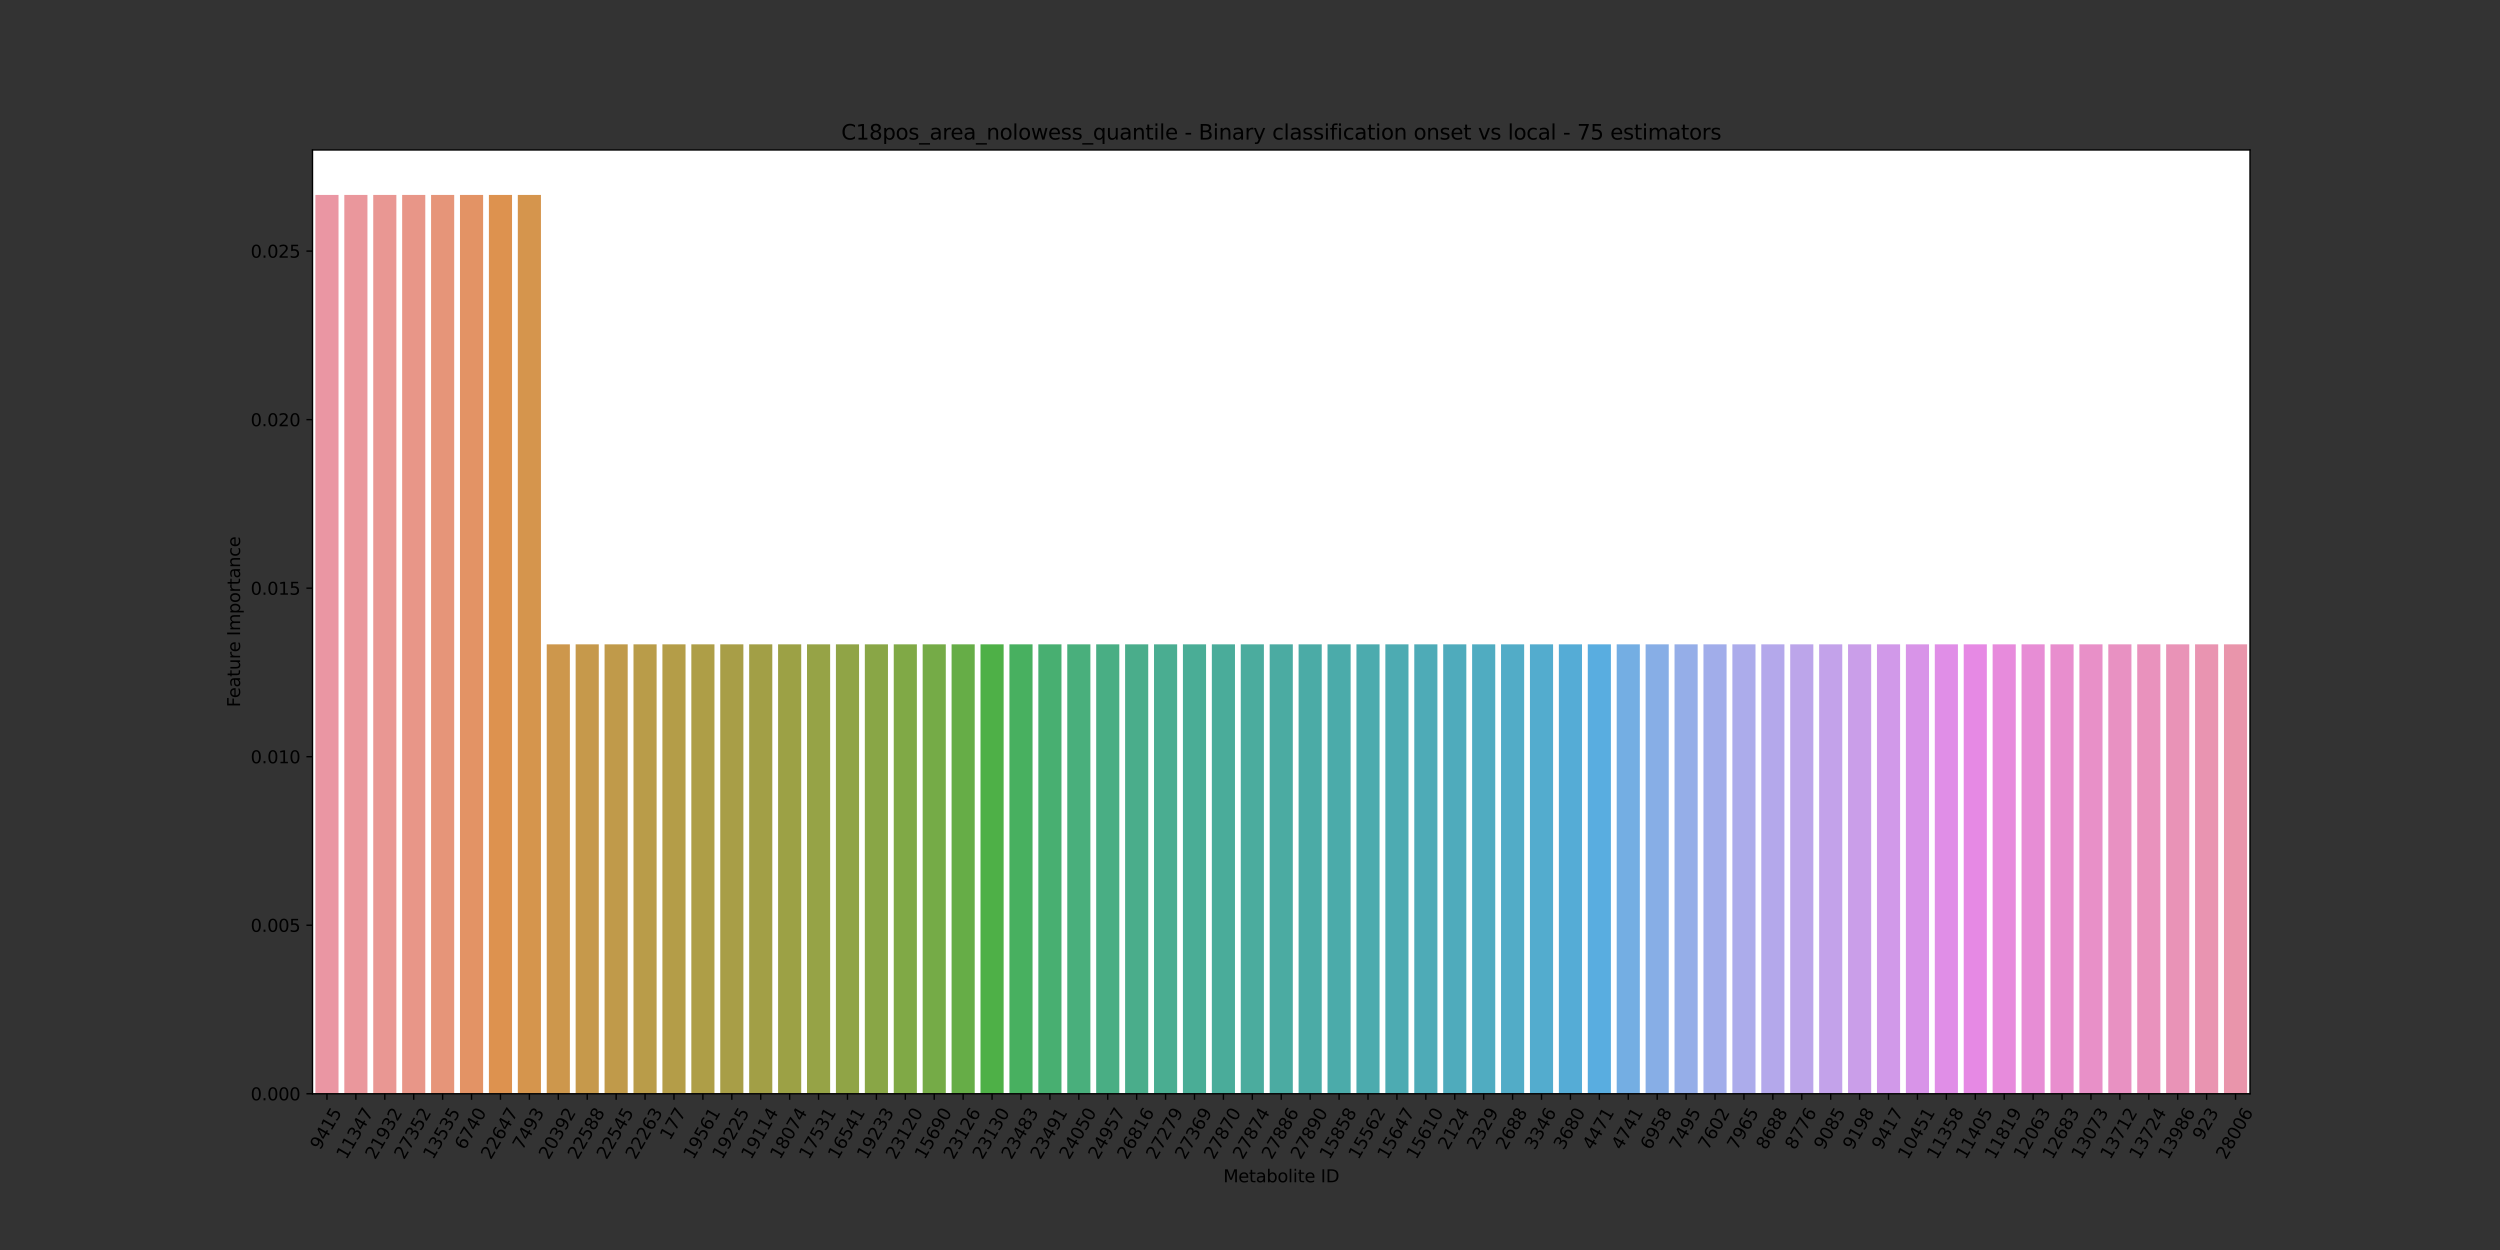 <?xml version="1.0" encoding="utf-8" standalone="no"?>
<!DOCTYPE svg PUBLIC "-//W3C//DTD SVG 1.1//EN"
  "http://www.w3.org/Graphics/SVG/1.1/DTD/svg11.dtd">
<svg xmlns:xlink="http://www.w3.org/1999/xlink" width="1440pt" height="720pt" viewBox="0 0 1440 720" xmlns="http://www.w3.org/2000/svg" version="1.1">
 <rect x="0" y="0" width="1440" height="720" fill="#333333" stroke="none"/>
 <defs>
  <style type="text/css">*{stroke-linejoin: round; stroke-linecap: butt}</style>
 </defs>
 <g id="figure_1">
  <g id="patch_1">
   <path d="M 0 720 
L 1440 720 
L 1440 0 
L 0 0 
L 0 720 
z
" style="fill: none"/>
  </g>
  <g id="axes_1">
   <g id="patch_2">
    <path d="M 180 630 
L 1296 630 
L 1296 86.4 
L 180 86.4 
z
" style="fill: #ffffff"/>
   </g>
   <g id="patch_3">
    <path d="M 181.666 630 
L 194.991 630 
L 194.991 112.286 
L 181.666 112.286 
z
" clip-path="url(#pab4862c4f6)" style="fill: #ea96a3"/>
   </g>
   <g id="patch_4">
    <path d="M 198.322 630 
L 211.648 630 
L 211.648 112.286 
L 198.322 112.286 
z
" clip-path="url(#pab4862c4f6)" style="fill: #ea979c"/>
   </g>
   <g id="patch_5">
    <path d="M 214.979 630 
L 228.304 630 
L 228.304 112.286 
L 214.979 112.286 
z
" clip-path="url(#pab4862c4f6)" style="fill: #e99793"/>
   </g>
   <g id="patch_6">
    <path d="M 231.636 630 
L 244.961 630 
L 244.961 112.286 
L 231.636 112.286 
z
" clip-path="url(#pab4862c4f6)" style="fill: #e89688"/>
   </g>
   <g id="patch_7">
    <path d="M 248.293 630 
L 261.618 630 
L 261.618 112.286 
L 248.293 112.286 
z
" clip-path="url(#pab4862c4f6)" style="fill: #e69579"/>
   </g>
   <g id="patch_8">
    <path d="M 264.949 630 
L 278.275 630 
L 278.275 112.286 
L 264.949 112.286 
z
" clip-path="url(#pab4862c4f6)" style="fill: #e39365"/>
   </g>
   <g id="patch_9">
    <path d="M 281.606 630 
L 294.931 630 
L 294.931 112.286 
L 281.606 112.286 
z
" clip-path="url(#pab4862c4f6)" style="fill: #dd924f"/>
   </g>
   <g id="patch_10">
    <path d="M 298.263 630 
L 311.588 630 
L 311.588 112.286 
L 298.263 112.286 
z
" clip-path="url(#pab4862c4f6)" style="fill: #d5954d"/>
   </g>
   <g id="patch_11">
    <path d="M 314.919 630 
L 328.245 630 
L 328.245 371.143 
L 314.919 371.143 
z
" clip-path="url(#pab4862c4f6)" style="fill: #cd974c"/>
   </g>
   <g id="patch_12">
    <path d="M 331.576 630 
L 344.901 630 
L 344.901 371.143 
L 331.576 371.143 
z
" clip-path="url(#pab4862c4f6)" style="fill: #c6994b"/>
   </g>
   <g id="patch_13">
    <path d="M 348.233 630 
L 361.558 630 
L 361.558 371.143 
L 348.233 371.143 
z
" clip-path="url(#pab4862c4f6)" style="fill: #c09a4a"/>
   </g>
   <g id="patch_14">
    <path d="M 364.89 630 
L 378.215 630 
L 378.215 371.143 
L 364.89 371.143 
z
" clip-path="url(#pab4862c4f6)" style="fill: #b99c49"/>
   </g>
   <g id="patch_15">
    <path d="M 381.546 630 
L 394.872 630 
L 394.872 371.143 
L 381.546 371.143 
z
" clip-path="url(#pab4862c4f6)" style="fill: #b49d48"/>
   </g>
   <g id="patch_16">
    <path d="M 398.203 630 
L 411.528 630 
L 411.528 371.143 
L 398.203 371.143 
z
" clip-path="url(#pab4862c4f6)" style="fill: #ae9e47"/>
   </g>
   <g id="patch_17">
    <path d="M 414.86 630 
L 428.185 630 
L 428.185 371.143 
L 414.86 371.143 
z
" clip-path="url(#pab4862c4f6)" style="fill: #a89e47"/>
   </g>
   <g id="patch_18">
    <path d="M 431.516 630 
L 444.842 630 
L 444.842 371.143 
L 431.516 371.143 
z
" clip-path="url(#pab4862c4f6)" style="fill: #a29f46"/>
   </g>
   <g id="patch_19">
    <path d="M 448.173 630 
L 461.499 630 
L 461.499 371.143 
L 448.173 371.143 
z
" clip-path="url(#pab4862c4f6)" style="fill: #9ca145"/>
   </g>
   <g id="patch_20">
    <path d="M 464.83 630 
L 478.155 630 
L 478.155 371.143 
L 464.83 371.143 
z
" clip-path="url(#pab4862c4f6)" style="fill: #96a346"/>
   </g>
   <g id="patch_21">
    <path d="M 481.487 630 
L 494.812 630 
L 494.812 371.143 
L 481.487 371.143 
z
" clip-path="url(#pab4862c4f6)" style="fill: #90a446"/>
   </g>
   <g id="patch_22">
    <path d="M 498.143 630 
L 511.469 630 
L 511.469 371.143 
L 498.143 371.143 
z
" clip-path="url(#pab4862c4f6)" style="fill: #89a646"/>
   </g>
   <g id="patch_23">
    <path d="M 514.8 630 
L 528.125 630 
L 528.125 371.143 
L 514.8 371.143 
z
" clip-path="url(#pab4862c4f6)" style="fill: #80a946"/>
   </g>
   <g id="patch_24">
    <path d="M 531.457 630 
L 544.782 630 
L 544.782 371.143 
L 531.457 371.143 
z
" clip-path="url(#pab4862c4f6)" style="fill: #75ab47"/>
   </g>
   <g id="patch_25">
    <path d="M 548.113 630 
L 561.439 630 
L 561.439 371.143 
L 548.113 371.143 
z
" clip-path="url(#pab4862c4f6)" style="fill: #66ad47"/>
   </g>
   <g id="patch_26">
    <path d="M 564.77 630 
L 578.096 630 
L 578.096 371.143 
L 564.77 371.143 
z
" clip-path="url(#pab4862c4f6)" style="fill: #4eb047"/>
   </g>
   <g id="patch_27">
    <path d="M 581.427 630 
L 594.752 630 
L 594.752 371.143 
L 581.427 371.143 
z
" clip-path="url(#pab4862c4f6)" style="fill: #48b060"/>
   </g>
   <g id="patch_28">
    <path d="M 598.084 630 
L 611.409 630 
L 611.409 371.143 
L 598.084 371.143 
z
" clip-path="url(#pab4862c4f6)" style="fill: #48af71"/>
   </g>
   <g id="patch_29">
    <path d="M 614.74 630 
L 628.066 630 
L 628.066 371.143 
L 614.74 371.143 
z
" clip-path="url(#pab4862c4f6)" style="fill: #49af7c"/>
   </g>
   <g id="patch_30">
    <path d="M 631.397 630 
L 644.722 630 
L 644.722 371.143 
L 631.397 371.143 
z
" clip-path="url(#pab4862c4f6)" style="fill: #49ae84"/>
   </g>
   <g id="patch_31">
    <path d="M 648.054 630 
L 661.379 630 
L 661.379 371.143 
L 648.054 371.143 
z
" clip-path="url(#pab4862c4f6)" style="fill: #4aad8b"/>
   </g>
   <g id="patch_32">
    <path d="M 664.71 630 
L 678.036 630 
L 678.036 371.143 
L 664.71 371.143 
z
" clip-path="url(#pab4862c4f6)" style="fill: #4aad91"/>
   </g>
   <g id="patch_33">
    <path d="M 681.367 630 
L 694.693 630 
L 694.693 371.143 
L 681.367 371.143 
z
" clip-path="url(#pab4862c4f6)" style="fill: #4aad96"/>
   </g>
   <g id="patch_34">
    <path d="M 698.024 630 
L 711.349 630 
L 711.349 371.143 
L 698.024 371.143 
z
" clip-path="url(#pab4862c4f6)" style="fill: #4aac9a"/>
   </g>
   <g id="patch_35">
    <path d="M 714.681 630 
L 728.006 630 
L 728.006 371.143 
L 714.681 371.143 
z
" clip-path="url(#pab4862c4f6)" style="fill: #4bac9e"/>
   </g>
   <g id="patch_36">
    <path d="M 731.337 630 
L 744.663 630 
L 744.663 371.143 
L 731.337 371.143 
z
" clip-path="url(#pab4862c4f6)" style="fill: #4baba2"/>
   </g>
   <g id="patch_37">
    <path d="M 747.994 630 
L 761.319 630 
L 761.319 371.143 
L 747.994 371.143 
z
" clip-path="url(#pab4862c4f6)" style="fill: #4baba6"/>
   </g>
   <g id="patch_38">
    <path d="M 764.651 630 
L 777.976 630 
L 777.976 371.143 
L 764.651 371.143 
z
" clip-path="url(#pab4862c4f6)" style="fill: #4babaa"/>
   </g>
   <g id="patch_39">
    <path d="M 781.307 630 
L 794.633 630 
L 794.633 371.143 
L 781.307 371.143 
z
" clip-path="url(#pab4862c4f6)" style="fill: #4cabae"/>
   </g>
   <g id="patch_40">
    <path d="M 797.964 630 
L 811.29 630 
L 811.29 371.143 
L 797.964 371.143 
z
" clip-path="url(#pab4862c4f6)" style="fill: #4dabb2"/>
   </g>
   <g id="patch_41">
    <path d="M 814.621 630 
L 827.946 630 
L 827.946 371.143 
L 814.621 371.143 
z
" clip-path="url(#pab4862c4f6)" style="fill: #4eabb7"/>
   </g>
   <g id="patch_42">
    <path d="M 831.278 630 
L 844.603 630 
L 844.603 371.143 
L 831.278 371.143 
z
" clip-path="url(#pab4862c4f6)" style="fill: #4fabbc"/>
   </g>
   <g id="patch_43">
    <path d="M 847.934 630 
L 861.26 630 
L 861.26 371.143 
L 847.934 371.143 
z
" clip-path="url(#pab4862c4f6)" style="fill: #50acc1"/>
   </g>
   <g id="patch_44">
    <path d="M 864.591 630 
L 877.916 630 
L 877.916 371.143 
L 864.591 371.143 
z
" clip-path="url(#pab4862c4f6)" style="fill: #52acc7"/>
   </g>
   <g id="patch_45">
    <path d="M 881.248 630 
L 894.573 630 
L 894.573 371.143 
L 881.248 371.143 
z
" clip-path="url(#pab4862c4f6)" style="fill: #53acce"/>
   </g>
   <g id="patch_46">
    <path d="M 897.904 630 
L 911.23 630 
L 911.23 371.143 
L 897.904 371.143 
z
" clip-path="url(#pab4862c4f6)" style="fill: #55acd6"/>
   </g>
   <g id="patch_47">
    <path d="M 914.561 630 
L 927.887 630 
L 927.887 371.143 
L 914.561 371.143 
z
" clip-path="url(#pab4862c4f6)" style="fill: #59ade0"/>
   </g>
   <g id="patch_48">
    <path d="M 931.218 630 
L 944.543 630 
L 944.543 371.143 
L 931.218 371.143 
z
" clip-path="url(#pab4862c4f6)" style="fill: #74aee3"/>
   </g>
   <g id="patch_49">
    <path d="M 947.875 630 
L 961.2 630 
L 961.2 371.143 
L 947.875 371.143 
z
" clip-path="url(#pab4862c4f6)" style="fill: #87aee6"/>
   </g>
   <g id="patch_50">
    <path d="M 964.531 630 
L 977.857 630 
L 977.857 371.143 
L 964.531 371.143 
z
" clip-path="url(#pab4862c4f6)" style="fill: #95aee8"/>
   </g>
   <g id="patch_51">
    <path d="M 981.188 630 
L 994.513 630 
L 994.513 371.143 
L 981.188 371.143 
z
" clip-path="url(#pab4862c4f6)" style="fill: #a1adea"/>
   </g>
   <g id="patch_52">
    <path d="M 997.845 630 
L 1011.17 630 
L 1011.17 371.143 
L 997.845 371.143 
z
" clip-path="url(#pab4862c4f6)" style="fill: #acaceb"/>
   </g>
   <g id="patch_53">
    <path d="M 1014.501 630 
L 1027.827 630 
L 1027.827 371.143 
L 1014.501 371.143 
z
" clip-path="url(#pab4862c4f6)" style="fill: #b4a8eb"/>
   </g>
   <g id="patch_54">
    <path d="M 1031.158 630 
L 1044.484 630 
L 1044.484 371.143 
L 1031.158 371.143 
z
" clip-path="url(#pab4862c4f6)" style="fill: #bca5ea"/>
   </g>
   <g id="patch_55">
    <path d="M 1047.815 630 
L 1061.14 630 
L 1061.14 371.143 
L 1047.815 371.143 
z
" clip-path="url(#pab4862c4f6)" style="fill: #c3a2ea"/>
   </g>
   <g id="patch_56">
    <path d="M 1064.472 630 
L 1077.797 630 
L 1077.797 371.143 
L 1064.472 371.143 
z
" clip-path="url(#pab4862c4f6)" style="fill: #ca9ee9"/>
   </g>
   <g id="patch_57">
    <path d="M 1081.128 630 
L 1094.454 630 
L 1094.454 371.143 
L 1081.128 371.143 
z
" clip-path="url(#pab4862c4f6)" style="fill: #d199e9"/>
   </g>
   <g id="patch_58">
    <path d="M 1097.785 630 
L 1111.11 630 
L 1111.11 371.143 
L 1097.785 371.143 
z
" clip-path="url(#pab4862c4f6)" style="fill: #d894e8"/>
   </g>
   <g id="patch_59">
    <path d="M 1114.442 630 
L 1127.767 630 
L 1127.767 371.143 
L 1114.442 371.143 
z
" clip-path="url(#pab4862c4f6)" style="fill: #e08ee7"/>
   </g>
   <g id="patch_60">
    <path d="M 1131.099 630 
L 1144.424 630 
L 1144.424 371.143 
L 1131.099 371.143 
z
" clip-path="url(#pab4862c4f6)" style="fill: #e689e4"/>
   </g>
   <g id="patch_61">
    <path d="M 1147.755 630 
L 1161.081 630 
L 1161.081 371.143 
L 1147.755 371.143 
z
" clip-path="url(#pab4862c4f6)" style="fill: #e78bdc"/>
   </g>
   <g id="patch_62">
    <path d="M 1164.412 630 
L 1177.737 630 
L 1177.737 371.143 
L 1164.412 371.143 
z
" clip-path="url(#pab4862c4f6)" style="fill: #e78dd5"/>
   </g>
   <g id="patch_63">
    <path d="M 1181.069 630 
L 1194.394 630 
L 1194.394 371.143 
L 1181.069 371.143 
z
" clip-path="url(#pab4862c4f6)" style="fill: #e88ece"/>
   </g>
   <g id="patch_64">
    <path d="M 1197.725 630 
L 1211.051 630 
L 1211.051 371.143 
L 1197.725 371.143 
z
" clip-path="url(#pab4862c4f6)" style="fill: #e890c8"/>
   </g>
   <g id="patch_65">
    <path d="M 1214.382 630 
L 1227.707 630 
L 1227.707 371.143 
L 1214.382 371.143 
z
" clip-path="url(#pab4862c4f6)" style="fill: #e891c2"/>
   </g>
   <g id="patch_66">
    <path d="M 1231.039 630 
L 1244.364 630 
L 1244.364 371.143 
L 1231.039 371.143 
z
" clip-path="url(#pab4862c4f6)" style="fill: #e992bd"/>
   </g>
   <g id="patch_67">
    <path d="M 1247.696 630 
L 1261.021 630 
L 1261.021 371.143 
L 1247.696 371.143 
z
" clip-path="url(#pab4862c4f6)" style="fill: #e993b7"/>
   </g>
   <g id="patch_68">
    <path d="M 1264.352 630 
L 1277.678 630 
L 1277.678 371.143 
L 1264.352 371.143 
z
" clip-path="url(#pab4862c4f6)" style="fill: #e994b1"/>
   </g>
   <g id="patch_69">
    <path d="M 1281.009 630 
L 1294.334 630 
L 1294.334 371.143 
L 1281.009 371.143 
z
" clip-path="url(#pab4862c4f6)" style="fill: #e995ab"/>
   </g>
   <g id="matplotlib.axis_1">
    <g id="xtick_1">
     <g id="line2d_1">
      <defs>
       <path id="m562d627b81" d="M 0 0 
L 0 3.5 
" style="stroke: #000000; stroke-width: 0.8"/>
      </defs>
      <g>
       <use xlink:href="#m562d627b81" x="188.328" y="630" style="stroke: #000000; stroke-width: 0.8"/>
      </g>
     </g>
     <g id="text_1">
      <!-- 9415 -->
      <g transform="translate(184.356 662.84)rotate(-60)scale(0.1 -0.1)">
       <defs>
        <path id="DejaVuSans-39" d="M 703 97 
L 703 672 
Q 941 559 1184 500 
Q 1428 441 1663 441 
Q 2288 441 2617 861 
Q 2947 1281 2994 2138 
Q 2813 1869 2534 1725 
Q 2256 1581 1919 1581 
Q 1219 1581 811 2004 
Q 403 2428 403 3163 
Q 403 3881 828 4315 
Q 1253 4750 1959 4750 
Q 2769 4750 3195 4129 
Q 3622 3509 3622 2328 
Q 3622 1225 3098 567 
Q 2575 -91 1691 -91 
Q 1453 -91 1209 -44 
Q 966 3 703 97 
z
M 1959 2075 
Q 2384 2075 2632 2365 
Q 2881 2656 2881 3163 
Q 2881 3666 2632 3958 
Q 2384 4250 1959 4250 
Q 1534 4250 1286 3958 
Q 1038 3666 1038 3163 
Q 1038 2656 1286 2365 
Q 1534 2075 1959 2075 
z
" transform="scale(0.016)"/>
        <path id="DejaVuSans-34" d="M 2419 4116 
L 825 1625 
L 2419 1625 
L 2419 4116 
z
M 2253 4666 
L 3047 4666 
L 3047 1625 
L 3713 1625 
L 3713 1100 
L 3047 1100 
L 3047 0 
L 2419 0 
L 2419 1100 
L 313 1100 
L 313 1709 
L 2253 4666 
z
" transform="scale(0.016)"/>
        <path id="DejaVuSans-31" d="M 794 531 
L 1825 531 
L 1825 4091 
L 703 3866 
L 703 4441 
L 1819 4666 
L 2450 4666 
L 2450 531 
L 3481 531 
L 3481 0 
L 794 0 
L 794 531 
z
" transform="scale(0.016)"/>
        <path id="DejaVuSans-35" d="M 691 4666 
L 3169 4666 
L 3169 4134 
L 1269 4134 
L 1269 2991 
Q 1406 3038 1543 3061 
Q 1681 3084 1819 3084 
Q 2600 3084 3056 2656 
Q 3513 2228 3513 1497 
Q 3513 744 3044 326 
Q 2575 -91 1722 -91 
Q 1428 -91 1123 -41 
Q 819 9 494 109 
L 494 744 
Q 775 591 1075 516 
Q 1375 441 1709 441 
Q 2250 441 2565 725 
Q 2881 1009 2881 1497 
Q 2881 1984 2565 2268 
Q 2250 2553 1709 2553 
Q 1456 2553 1204 2497 
Q 953 2441 691 2322 
L 691 4666 
z
" transform="scale(0.016)"/>
       </defs>
       <use xlink:href="#DejaVuSans-39"/>
       <use xlink:href="#DejaVuSans-34" x="63.623"/>
       <use xlink:href="#DejaVuSans-31" x="127.246"/>
       <use xlink:href="#DejaVuSans-35" x="190.869"/>
      </g>
     </g>
    </g>
    <g id="xtick_2">
     <g id="line2d_2">
      <g>
       <use xlink:href="#m562d627b81" x="204.985" y="630" style="stroke: #000000; stroke-width: 0.8"/>
      </g>
     </g>
     <g id="text_2">
      <!-- 11347 -->
      <g transform="translate(199.422 668.35)rotate(-60)scale(0.1 -0.1)">
       <defs>
        <path id="DejaVuSans-33" d="M 2597 2516 
Q 3050 2419 3304 2112 
Q 3559 1806 3559 1356 
Q 3559 666 3084 287 
Q 2609 -91 1734 -91 
Q 1441 -91 1130 -33 
Q 819 25 488 141 
L 488 750 
Q 750 597 1062 519 
Q 1375 441 1716 441 
Q 2309 441 2620 675 
Q 2931 909 2931 1356 
Q 2931 1769 2642 2001 
Q 2353 2234 1838 2234 
L 1294 2234 
L 1294 2753 
L 1863 2753 
Q 2328 2753 2575 2939 
Q 2822 3125 2822 3475 
Q 2822 3834 2567 4026 
Q 2313 4219 1838 4219 
Q 1578 4219 1281 4162 
Q 984 4106 628 3988 
L 628 4550 
Q 988 4650 1302 4700 
Q 1616 4750 1894 4750 
Q 2613 4750 3031 4423 
Q 3450 4097 3450 3541 
Q 3450 3153 3228 2886 
Q 3006 2619 2597 2516 
z
" transform="scale(0.016)"/>
        <path id="DejaVuSans-37" d="M 525 4666 
L 3525 4666 
L 3525 4397 
L 1831 0 
L 1172 0 
L 2766 4134 
L 525 4134 
L 525 4666 
z
" transform="scale(0.016)"/>
       </defs>
       <use xlink:href="#DejaVuSans-31"/>
       <use xlink:href="#DejaVuSans-31" x="63.623"/>
       <use xlink:href="#DejaVuSans-33" x="127.246"/>
       <use xlink:href="#DejaVuSans-34" x="190.869"/>
       <use xlink:href="#DejaVuSans-37" x="254.492"/>
      </g>
     </g>
    </g>
    <g id="xtick_3">
     <g id="line2d_3">
      <g>
       <use xlink:href="#m562d627b81" x="221.642" y="630" style="stroke: #000000; stroke-width: 0.8"/>
      </g>
     </g>
     <g id="text_3">
      <!-- 21932 -->
      <g transform="translate(216.078 668.35)rotate(-60)scale(0.1 -0.1)">
       <defs>
        <path id="DejaVuSans-32" d="M 1228 531 
L 3431 531 
L 3431 0 
L 469 0 
L 469 531 
Q 828 903 1448 1529 
Q 2069 2156 2228 2338 
Q 2531 2678 2651 2914 
Q 2772 3150 2772 3378 
Q 2772 3750 2511 3984 
Q 2250 4219 1831 4219 
Q 1534 4219 1204 4116 
Q 875 4013 500 3803 
L 500 4441 
Q 881 4594 1212 4672 
Q 1544 4750 1819 4750 
Q 2544 4750 2975 4387 
Q 3406 4025 3406 3419 
Q 3406 3131 3298 2873 
Q 3191 2616 2906 2266 
Q 2828 2175 2409 1742 
Q 1991 1309 1228 531 
z
" transform="scale(0.016)"/>
       </defs>
       <use xlink:href="#DejaVuSans-32"/>
       <use xlink:href="#DejaVuSans-31" x="63.623"/>
       <use xlink:href="#DejaVuSans-39" x="127.246"/>
       <use xlink:href="#DejaVuSans-33" x="190.869"/>
       <use xlink:href="#DejaVuSans-32" x="254.492"/>
      </g>
     </g>
    </g>
    <g id="xtick_4">
     <g id="line2d_4">
      <g>
       <use xlink:href="#m562d627b81" x="238.299" y="630" style="stroke: #000000; stroke-width: 0.8"/>
      </g>
     </g>
     <g id="text_4">
      <!-- 27352 -->
      <g transform="translate(232.735 668.35)rotate(-60)scale(0.1 -0.1)">
       <use xlink:href="#DejaVuSans-32"/>
       <use xlink:href="#DejaVuSans-37" x="63.623"/>
       <use xlink:href="#DejaVuSans-33" x="127.246"/>
       <use xlink:href="#DejaVuSans-35" x="190.869"/>
       <use xlink:href="#DejaVuSans-32" x="254.492"/>
      </g>
     </g>
    </g>
    <g id="xtick_5">
     <g id="line2d_5">
      <g>
       <use xlink:href="#m562d627b81" x="254.955" y="630" style="stroke: #000000; stroke-width: 0.8"/>
      </g>
     </g>
     <g id="text_5">
      <!-- 13535 -->
      <g transform="translate(249.392 668.35)rotate(-60)scale(0.1 -0.1)">
       <use xlink:href="#DejaVuSans-31"/>
       <use xlink:href="#DejaVuSans-33" x="63.623"/>
       <use xlink:href="#DejaVuSans-35" x="127.246"/>
       <use xlink:href="#DejaVuSans-33" x="190.869"/>
       <use xlink:href="#DejaVuSans-35" x="254.492"/>
      </g>
     </g>
    </g>
    <g id="xtick_6">
     <g id="line2d_6">
      <g>
       <use xlink:href="#m562d627b81" x="271.612" y="630" style="stroke: #000000; stroke-width: 0.8"/>
      </g>
     </g>
     <g id="text_6">
      <!-- 6740 -->
      <g transform="translate(267.639 662.84)rotate(-60)scale(0.1 -0.1)">
       <defs>
        <path id="DejaVuSans-36" d="M 2113 2584 
Q 1688 2584 1439 2293 
Q 1191 2003 1191 1497 
Q 1191 994 1439 701 
Q 1688 409 2113 409 
Q 2538 409 2786 701 
Q 3034 994 3034 1497 
Q 3034 2003 2786 2293 
Q 2538 2584 2113 2584 
z
M 3366 4563 
L 3366 3988 
Q 3128 4100 2886 4159 
Q 2644 4219 2406 4219 
Q 1781 4219 1451 3797 
Q 1122 3375 1075 2522 
Q 1259 2794 1537 2939 
Q 1816 3084 2150 3084 
Q 2853 3084 3261 2657 
Q 3669 2231 3669 1497 
Q 3669 778 3244 343 
Q 2819 -91 2113 -91 
Q 1303 -91 875 529 
Q 447 1150 447 2328 
Q 447 3434 972 4092 
Q 1497 4750 2381 4750 
Q 2619 4750 2861 4703 
Q 3103 4656 3366 4563 
z
" transform="scale(0.016)"/>
        <path id="DejaVuSans-30" d="M 2034 4250 
Q 1547 4250 1301 3770 
Q 1056 3291 1056 2328 
Q 1056 1369 1301 889 
Q 1547 409 2034 409 
Q 2525 409 2770 889 
Q 3016 1369 3016 2328 
Q 3016 3291 2770 3770 
Q 2525 4250 2034 4250 
z
M 2034 4750 
Q 2819 4750 3233 4129 
Q 3647 3509 3647 2328 
Q 3647 1150 3233 529 
Q 2819 -91 2034 -91 
Q 1250 -91 836 529 
Q 422 1150 422 2328 
Q 422 3509 836 4129 
Q 1250 4750 2034 4750 
z
" transform="scale(0.016)"/>
       </defs>
       <use xlink:href="#DejaVuSans-36"/>
       <use xlink:href="#DejaVuSans-37" x="63.623"/>
       <use xlink:href="#DejaVuSans-34" x="127.246"/>
       <use xlink:href="#DejaVuSans-30" x="190.869"/>
      </g>
     </g>
    </g>
    <g id="xtick_7">
     <g id="line2d_7">
      <g>
       <use xlink:href="#m562d627b81" x="288.269" y="630" style="stroke: #000000; stroke-width: 0.8"/>
      </g>
     </g>
     <g id="text_7">
      <!-- 22647 -->
      <g transform="translate(282.705 668.35)rotate(-60)scale(0.1 -0.1)">
       <use xlink:href="#DejaVuSans-32"/>
       <use xlink:href="#DejaVuSans-32" x="63.623"/>
       <use xlink:href="#DejaVuSans-36" x="127.246"/>
       <use xlink:href="#DejaVuSans-34" x="190.869"/>
       <use xlink:href="#DejaVuSans-37" x="254.492"/>
      </g>
     </g>
    </g>
    <g id="xtick_8">
     <g id="line2d_8">
      <g>
       <use xlink:href="#m562d627b81" x="304.925" y="630" style="stroke: #000000; stroke-width: 0.8"/>
      </g>
     </g>
     <g id="text_8">
      <!-- 7493 -->
      <g transform="translate(300.953 662.84)rotate(-60)scale(0.1 -0.1)">
       <use xlink:href="#DejaVuSans-37"/>
       <use xlink:href="#DejaVuSans-34" x="63.623"/>
       <use xlink:href="#DejaVuSans-39" x="127.246"/>
       <use xlink:href="#DejaVuSans-33" x="190.869"/>
      </g>
     </g>
    </g>
    <g id="xtick_9">
     <g id="line2d_9">
      <g>
       <use xlink:href="#m562d627b81" x="321.582" y="630" style="stroke: #000000; stroke-width: 0.8"/>
      </g>
     </g>
     <g id="text_9">
      <!-- 20392 -->
      <g transform="translate(316.019 668.35)rotate(-60)scale(0.1 -0.1)">
       <use xlink:href="#DejaVuSans-32"/>
       <use xlink:href="#DejaVuSans-30" x="63.623"/>
       <use xlink:href="#DejaVuSans-33" x="127.246"/>
       <use xlink:href="#DejaVuSans-39" x="190.869"/>
       <use xlink:href="#DejaVuSans-32" x="254.492"/>
      </g>
     </g>
    </g>
    <g id="xtick_10">
     <g id="line2d_10">
      <g>
       <use xlink:href="#m562d627b81" x="338.239" y="630" style="stroke: #000000; stroke-width: 0.8"/>
      </g>
     </g>
     <g id="text_10">
      <!-- 22588 -->
      <g transform="translate(332.675 668.35)rotate(-60)scale(0.1 -0.1)">
       <defs>
        <path id="DejaVuSans-38" d="M 2034 2216 
Q 1584 2216 1326 1975 
Q 1069 1734 1069 1313 
Q 1069 891 1326 650 
Q 1584 409 2034 409 
Q 2484 409 2743 651 
Q 3003 894 3003 1313 
Q 3003 1734 2745 1975 
Q 2488 2216 2034 2216 
z
M 1403 2484 
Q 997 2584 770 2862 
Q 544 3141 544 3541 
Q 544 4100 942 4425 
Q 1341 4750 2034 4750 
Q 2731 4750 3128 4425 
Q 3525 4100 3525 3541 
Q 3525 3141 3298 2862 
Q 3072 2584 2669 2484 
Q 3125 2378 3379 2068 
Q 3634 1759 3634 1313 
Q 3634 634 3220 271 
Q 2806 -91 2034 -91 
Q 1263 -91 848 271 
Q 434 634 434 1313 
Q 434 1759 690 2068 
Q 947 2378 1403 2484 
z
M 1172 3481 
Q 1172 3119 1398 2916 
Q 1625 2713 2034 2713 
Q 2441 2713 2670 2916 
Q 2900 3119 2900 3481 
Q 2900 3844 2670 4047 
Q 2441 4250 2034 4250 
Q 1625 4250 1398 4047 
Q 1172 3844 1172 3481 
z
" transform="scale(0.016)"/>
       </defs>
       <use xlink:href="#DejaVuSans-32"/>
       <use xlink:href="#DejaVuSans-32" x="63.623"/>
       <use xlink:href="#DejaVuSans-35" x="127.246"/>
       <use xlink:href="#DejaVuSans-38" x="190.869"/>
       <use xlink:href="#DejaVuSans-38" x="254.492"/>
      </g>
     </g>
    </g>
    <g id="xtick_11">
     <g id="line2d_11">
      <g>
       <use xlink:href="#m562d627b81" x="354.896" y="630" style="stroke: #000000; stroke-width: 0.8"/>
      </g>
     </g>
     <g id="text_11">
      <!-- 22545 -->
      <g transform="translate(349.332 668.35)rotate(-60)scale(0.1 -0.1)">
       <use xlink:href="#DejaVuSans-32"/>
       <use xlink:href="#DejaVuSans-32" x="63.623"/>
       <use xlink:href="#DejaVuSans-35" x="127.246"/>
       <use xlink:href="#DejaVuSans-34" x="190.869"/>
       <use xlink:href="#DejaVuSans-35" x="254.492"/>
      </g>
     </g>
    </g>
    <g id="xtick_12">
     <g id="line2d_12">
      <g>
       <use xlink:href="#m562d627b81" x="371.552" y="630" style="stroke: #000000; stroke-width: 0.8"/>
      </g>
     </g>
     <g id="text_12">
      <!-- 22263 -->
      <g transform="translate(365.989 668.35)rotate(-60)scale(0.1 -0.1)">
       <use xlink:href="#DejaVuSans-32"/>
       <use xlink:href="#DejaVuSans-32" x="63.623"/>
       <use xlink:href="#DejaVuSans-32" x="127.246"/>
       <use xlink:href="#DejaVuSans-36" x="190.869"/>
       <use xlink:href="#DejaVuSans-33" x="254.492"/>
      </g>
     </g>
    </g>
    <g id="xtick_13">
     <g id="line2d_13">
      <g>
       <use xlink:href="#m562d627b81" x="388.209" y="630" style="stroke: #000000; stroke-width: 0.8"/>
      </g>
     </g>
     <g id="text_13">
      <!-- 177 -->
      <g transform="translate(385.827 657.329)rotate(-60)scale(0.1 -0.1)">
       <use xlink:href="#DejaVuSans-31"/>
       <use xlink:href="#DejaVuSans-37" x="63.623"/>
       <use xlink:href="#DejaVuSans-37" x="127.246"/>
      </g>
     </g>
    </g>
    <g id="xtick_14">
     <g id="line2d_14">
      <g>
       <use xlink:href="#m562d627b81" x="404.866" y="630" style="stroke: #000000; stroke-width: 0.8"/>
      </g>
     </g>
     <g id="text_14">
      <!-- 19561 -->
      <g transform="translate(399.302 668.35)rotate(-60)scale(0.1 -0.1)">
       <use xlink:href="#DejaVuSans-31"/>
       <use xlink:href="#DejaVuSans-39" x="63.623"/>
       <use xlink:href="#DejaVuSans-35" x="127.246"/>
       <use xlink:href="#DejaVuSans-36" x="190.869"/>
       <use xlink:href="#DejaVuSans-31" x="254.492"/>
      </g>
     </g>
    </g>
    <g id="xtick_15">
     <g id="line2d_15">
      <g>
       <use xlink:href="#m562d627b81" x="421.522" y="630" style="stroke: #000000; stroke-width: 0.8"/>
      </g>
     </g>
     <g id="text_15">
      <!-- 19225 -->
      <g transform="translate(415.959 668.35)rotate(-60)scale(0.1 -0.1)">
       <use xlink:href="#DejaVuSans-31"/>
       <use xlink:href="#DejaVuSans-39" x="63.623"/>
       <use xlink:href="#DejaVuSans-32" x="127.246"/>
       <use xlink:href="#DejaVuSans-32" x="190.869"/>
       <use xlink:href="#DejaVuSans-35" x="254.492"/>
      </g>
     </g>
    </g>
    <g id="xtick_16">
     <g id="line2d_16">
      <g>
       <use xlink:href="#m562d627b81" x="438.179" y="630" style="stroke: #000000; stroke-width: 0.8"/>
      </g>
     </g>
     <g id="text_16">
      <!-- 19114 -->
      <g transform="translate(432.616 668.35)rotate(-60)scale(0.1 -0.1)">
       <use xlink:href="#DejaVuSans-31"/>
       <use xlink:href="#DejaVuSans-39" x="63.623"/>
       <use xlink:href="#DejaVuSans-31" x="127.246"/>
       <use xlink:href="#DejaVuSans-31" x="190.869"/>
       <use xlink:href="#DejaVuSans-34" x="254.492"/>
      </g>
     </g>
    </g>
    <g id="xtick_17">
     <g id="line2d_17">
      <g>
       <use xlink:href="#m562d627b81" x="454.836" y="630" style="stroke: #000000; stroke-width: 0.8"/>
      </g>
     </g>
     <g id="text_17">
      <!-- 18074 -->
      <g transform="translate(449.272 668.35)rotate(-60)scale(0.1 -0.1)">
       <use xlink:href="#DejaVuSans-31"/>
       <use xlink:href="#DejaVuSans-38" x="63.623"/>
       <use xlink:href="#DejaVuSans-30" x="127.246"/>
       <use xlink:href="#DejaVuSans-37" x="190.869"/>
       <use xlink:href="#DejaVuSans-34" x="254.492"/>
      </g>
     </g>
    </g>
    <g id="xtick_18">
     <g id="line2d_18">
      <g>
       <use xlink:href="#m562d627b81" x="471.493" y="630" style="stroke: #000000; stroke-width: 0.8"/>
      </g>
     </g>
     <g id="text_18">
      <!-- 17531 -->
      <g transform="translate(465.929 668.35)rotate(-60)scale(0.1 -0.1)">
       <use xlink:href="#DejaVuSans-31"/>
       <use xlink:href="#DejaVuSans-37" x="63.623"/>
       <use xlink:href="#DejaVuSans-35" x="127.246"/>
       <use xlink:href="#DejaVuSans-33" x="190.869"/>
       <use xlink:href="#DejaVuSans-31" x="254.492"/>
      </g>
     </g>
    </g>
    <g id="xtick_19">
     <g id="line2d_19">
      <g>
       <use xlink:href="#m562d627b81" x="488.149" y="630" style="stroke: #000000; stroke-width: 0.8"/>
      </g>
     </g>
     <g id="text_19">
      <!-- 16541 -->
      <g transform="translate(482.586 668.35)rotate(-60)scale(0.1 -0.1)">
       <use xlink:href="#DejaVuSans-31"/>
       <use xlink:href="#DejaVuSans-36" x="63.623"/>
       <use xlink:href="#DejaVuSans-35" x="127.246"/>
       <use xlink:href="#DejaVuSans-34" x="190.869"/>
       <use xlink:href="#DejaVuSans-31" x="254.492"/>
      </g>
     </g>
    </g>
    <g id="xtick_20">
     <g id="line2d_20">
      <g>
       <use xlink:href="#m562d627b81" x="504.806" y="630" style="stroke: #000000; stroke-width: 0.8"/>
      </g>
     </g>
     <g id="text_20">
      <!-- 19233 -->
      <g transform="translate(499.243 668.35)rotate(-60)scale(0.1 -0.1)">
       <use xlink:href="#DejaVuSans-31"/>
       <use xlink:href="#DejaVuSans-39" x="63.623"/>
       <use xlink:href="#DejaVuSans-32" x="127.246"/>
       <use xlink:href="#DejaVuSans-33" x="190.869"/>
       <use xlink:href="#DejaVuSans-33" x="254.492"/>
      </g>
     </g>
    </g>
    <g id="xtick_21">
     <g id="line2d_21">
      <g>
       <use xlink:href="#m562d627b81" x="521.463" y="630" style="stroke: #000000; stroke-width: 0.8"/>
      </g>
     </g>
     <g id="text_21">
      <!-- 23120 -->
      <g transform="translate(515.899 668.35)rotate(-60)scale(0.1 -0.1)">
       <use xlink:href="#DejaVuSans-32"/>
       <use xlink:href="#DejaVuSans-33" x="63.623"/>
       <use xlink:href="#DejaVuSans-31" x="127.246"/>
       <use xlink:href="#DejaVuSans-32" x="190.869"/>
       <use xlink:href="#DejaVuSans-30" x="254.492"/>
      </g>
     </g>
    </g>
    <g id="xtick_22">
     <g id="line2d_22">
      <g>
       <use xlink:href="#m562d627b81" x="538.119" y="630" style="stroke: #000000; stroke-width: 0.8"/>
      </g>
     </g>
     <g id="text_22">
      <!-- 15690 -->
      <g transform="translate(532.556 668.35)rotate(-60)scale(0.1 -0.1)">
       <use xlink:href="#DejaVuSans-31"/>
       <use xlink:href="#DejaVuSans-35" x="63.623"/>
       <use xlink:href="#DejaVuSans-36" x="127.246"/>
       <use xlink:href="#DejaVuSans-39" x="190.869"/>
       <use xlink:href="#DejaVuSans-30" x="254.492"/>
      </g>
     </g>
    </g>
    <g id="xtick_23">
     <g id="line2d_23">
      <g>
       <use xlink:href="#m562d627b81" x="554.776" y="630" style="stroke: #000000; stroke-width: 0.8"/>
      </g>
     </g>
     <g id="text_23">
      <!-- 23126 -->
      <g transform="translate(549.213 668.35)rotate(-60)scale(0.1 -0.1)">
       <use xlink:href="#DejaVuSans-32"/>
       <use xlink:href="#DejaVuSans-33" x="63.623"/>
       <use xlink:href="#DejaVuSans-31" x="127.246"/>
       <use xlink:href="#DejaVuSans-32" x="190.869"/>
       <use xlink:href="#DejaVuSans-36" x="254.492"/>
      </g>
     </g>
    </g>
    <g id="xtick_24">
     <g id="line2d_24">
      <g>
       <use xlink:href="#m562d627b81" x="571.433" y="630" style="stroke: #000000; stroke-width: 0.8"/>
      </g>
     </g>
     <g id="text_24">
      <!-- 23130 -->
      <g transform="translate(565.869 668.35)rotate(-60)scale(0.1 -0.1)">
       <use xlink:href="#DejaVuSans-32"/>
       <use xlink:href="#DejaVuSans-33" x="63.623"/>
       <use xlink:href="#DejaVuSans-31" x="127.246"/>
       <use xlink:href="#DejaVuSans-33" x="190.869"/>
       <use xlink:href="#DejaVuSans-30" x="254.492"/>
      </g>
     </g>
    </g>
    <g id="xtick_25">
     <g id="line2d_25">
      <g>
       <use xlink:href="#m562d627b81" x="588.09" y="630" style="stroke: #000000; stroke-width: 0.8"/>
      </g>
     </g>
     <g id="text_25">
      <!-- 23483 -->
      <g transform="translate(582.526 668.35)rotate(-60)scale(0.1 -0.1)">
       <use xlink:href="#DejaVuSans-32"/>
       <use xlink:href="#DejaVuSans-33" x="63.623"/>
       <use xlink:href="#DejaVuSans-34" x="127.246"/>
       <use xlink:href="#DejaVuSans-38" x="190.869"/>
       <use xlink:href="#DejaVuSans-33" x="254.492"/>
      </g>
     </g>
    </g>
    <g id="xtick_26">
     <g id="line2d_26">
      <g>
       <use xlink:href="#m562d627b81" x="604.746" y="630" style="stroke: #000000; stroke-width: 0.8"/>
      </g>
     </g>
     <g id="text_26">
      <!-- 23491 -->
      <g transform="translate(599.183 668.35)rotate(-60)scale(0.1 -0.1)">
       <use xlink:href="#DejaVuSans-32"/>
       <use xlink:href="#DejaVuSans-33" x="63.623"/>
       <use xlink:href="#DejaVuSans-34" x="127.246"/>
       <use xlink:href="#DejaVuSans-39" x="190.869"/>
       <use xlink:href="#DejaVuSans-31" x="254.492"/>
      </g>
     </g>
    </g>
    <g id="xtick_27">
     <g id="line2d_27">
      <g>
       <use xlink:href="#m562d627b81" x="621.403" y="630" style="stroke: #000000; stroke-width: 0.8"/>
      </g>
     </g>
     <g id="text_27">
      <!-- 24050 -->
      <g transform="translate(615.84 668.35)rotate(-60)scale(0.1 -0.1)">
       <use xlink:href="#DejaVuSans-32"/>
       <use xlink:href="#DejaVuSans-34" x="63.623"/>
       <use xlink:href="#DejaVuSans-30" x="127.246"/>
       <use xlink:href="#DejaVuSans-35" x="190.869"/>
       <use xlink:href="#DejaVuSans-30" x="254.492"/>
      </g>
     </g>
    </g>
    <g id="xtick_28">
     <g id="line2d_28">
      <g>
       <use xlink:href="#m562d627b81" x="638.06" y="630" style="stroke: #000000; stroke-width: 0.8"/>
      </g>
     </g>
     <g id="text_28">
      <!-- 24957 -->
      <g transform="translate(632.496 668.35)rotate(-60)scale(0.1 -0.1)">
       <use xlink:href="#DejaVuSans-32"/>
       <use xlink:href="#DejaVuSans-34" x="63.623"/>
       <use xlink:href="#DejaVuSans-39" x="127.246"/>
       <use xlink:href="#DejaVuSans-35" x="190.869"/>
       <use xlink:href="#DejaVuSans-37" x="254.492"/>
      </g>
     </g>
    </g>
    <g id="xtick_29">
     <g id="line2d_29">
      <g>
       <use xlink:href="#m562d627b81" x="654.716" y="630" style="stroke: #000000; stroke-width: 0.8"/>
      </g>
     </g>
     <g id="text_29">
      <!-- 26816 -->
      <g transform="translate(649.153 668.35)rotate(-60)scale(0.1 -0.1)">
       <use xlink:href="#DejaVuSans-32"/>
       <use xlink:href="#DejaVuSans-36" x="63.623"/>
       <use xlink:href="#DejaVuSans-38" x="127.246"/>
       <use xlink:href="#DejaVuSans-31" x="190.869"/>
       <use xlink:href="#DejaVuSans-36" x="254.492"/>
      </g>
     </g>
    </g>
    <g id="xtick_30">
     <g id="line2d_30">
      <g>
       <use xlink:href="#m562d627b81" x="671.373" y="630" style="stroke: #000000; stroke-width: 0.8"/>
      </g>
     </g>
     <g id="text_30">
      <!-- 27279 -->
      <g transform="translate(665.81 668.35)rotate(-60)scale(0.1 -0.1)">
       <use xlink:href="#DejaVuSans-32"/>
       <use xlink:href="#DejaVuSans-37" x="63.623"/>
       <use xlink:href="#DejaVuSans-32" x="127.246"/>
       <use xlink:href="#DejaVuSans-37" x="190.869"/>
       <use xlink:href="#DejaVuSans-39" x="254.492"/>
      </g>
     </g>
    </g>
    <g id="xtick_31">
     <g id="line2d_31">
      <g>
       <use xlink:href="#m562d627b81" x="688.03" y="630" style="stroke: #000000; stroke-width: 0.8"/>
      </g>
     </g>
     <g id="text_31">
      <!-- 27369 -->
      <g transform="translate(682.466 668.35)rotate(-60)scale(0.1 -0.1)">
       <use xlink:href="#DejaVuSans-32"/>
       <use xlink:href="#DejaVuSans-37" x="63.623"/>
       <use xlink:href="#DejaVuSans-33" x="127.246"/>
       <use xlink:href="#DejaVuSans-36" x="190.869"/>
       <use xlink:href="#DejaVuSans-39" x="254.492"/>
      </g>
     </g>
    </g>
    <g id="xtick_32">
     <g id="line2d_32">
      <g>
       <use xlink:href="#m562d627b81" x="704.687" y="630" style="stroke: #000000; stroke-width: 0.8"/>
      </g>
     </g>
     <g id="text_32">
      <!-- 27870 -->
      <g transform="translate(699.123 668.35)rotate(-60)scale(0.1 -0.1)">
       <use xlink:href="#DejaVuSans-32"/>
       <use xlink:href="#DejaVuSans-37" x="63.623"/>
       <use xlink:href="#DejaVuSans-38" x="127.246"/>
       <use xlink:href="#DejaVuSans-37" x="190.869"/>
       <use xlink:href="#DejaVuSans-30" x="254.492"/>
      </g>
     </g>
    </g>
    <g id="xtick_33">
     <g id="line2d_33">
      <g>
       <use xlink:href="#m562d627b81" x="721.343" y="630" style="stroke: #000000; stroke-width: 0.8"/>
      </g>
     </g>
     <g id="text_33">
      <!-- 27874 -->
      <g transform="translate(715.78 668.35)rotate(-60)scale(0.1 -0.1)">
       <use xlink:href="#DejaVuSans-32"/>
       <use xlink:href="#DejaVuSans-37" x="63.623"/>
       <use xlink:href="#DejaVuSans-38" x="127.246"/>
       <use xlink:href="#DejaVuSans-37" x="190.869"/>
       <use xlink:href="#DejaVuSans-34" x="254.492"/>
      </g>
     </g>
    </g>
    <g id="xtick_34">
     <g id="line2d_34">
      <g>
       <use xlink:href="#m562d627b81" x="738" y="630" style="stroke: #000000; stroke-width: 0.8"/>
      </g>
     </g>
     <g id="text_34">
      <!-- 27886 -->
      <g transform="translate(732.437 668.35)rotate(-60)scale(0.1 -0.1)">
       <use xlink:href="#DejaVuSans-32"/>
       <use xlink:href="#DejaVuSans-37" x="63.623"/>
       <use xlink:href="#DejaVuSans-38" x="127.246"/>
       <use xlink:href="#DejaVuSans-38" x="190.869"/>
       <use xlink:href="#DejaVuSans-36" x="254.492"/>
      </g>
     </g>
    </g>
    <g id="xtick_35">
     <g id="line2d_35">
      <g>
       <use xlink:href="#m562d627b81" x="754.657" y="630" style="stroke: #000000; stroke-width: 0.8"/>
      </g>
     </g>
     <g id="text_35">
      <!-- 27890 -->
      <g transform="translate(749.093 668.35)rotate(-60)scale(0.1 -0.1)">
       <use xlink:href="#DejaVuSans-32"/>
       <use xlink:href="#DejaVuSans-37" x="63.623"/>
       <use xlink:href="#DejaVuSans-38" x="127.246"/>
       <use xlink:href="#DejaVuSans-39" x="190.869"/>
       <use xlink:href="#DejaVuSans-30" x="254.492"/>
      </g>
     </g>
    </g>
    <g id="xtick_36">
     <g id="line2d_36">
      <g>
       <use xlink:href="#m562d627b81" x="771.313" y="630" style="stroke: #000000; stroke-width: 0.8"/>
      </g>
     </g>
     <g id="text_36">
      <!-- 15858 -->
      <g transform="translate(765.75 668.35)rotate(-60)scale(0.1 -0.1)">
       <use xlink:href="#DejaVuSans-31"/>
       <use xlink:href="#DejaVuSans-35" x="63.623"/>
       <use xlink:href="#DejaVuSans-38" x="127.246"/>
       <use xlink:href="#DejaVuSans-35" x="190.869"/>
       <use xlink:href="#DejaVuSans-38" x="254.492"/>
      </g>
     </g>
    </g>
    <g id="xtick_37">
     <g id="line2d_37">
      <g>
       <use xlink:href="#m562d627b81" x="787.97" y="630" style="stroke: #000000; stroke-width: 0.8"/>
      </g>
     </g>
     <g id="text_37">
      <!-- 15562 -->
      <g transform="translate(782.407 668.35)rotate(-60)scale(0.1 -0.1)">
       <use xlink:href="#DejaVuSans-31"/>
       <use xlink:href="#DejaVuSans-35" x="63.623"/>
       <use xlink:href="#DejaVuSans-35" x="127.246"/>
       <use xlink:href="#DejaVuSans-36" x="190.869"/>
       <use xlink:href="#DejaVuSans-32" x="254.492"/>
      </g>
     </g>
    </g>
    <g id="xtick_38">
     <g id="line2d_38">
      <g>
       <use xlink:href="#m562d627b81" x="804.627" y="630" style="stroke: #000000; stroke-width: 0.8"/>
      </g>
     </g>
     <g id="text_38">
      <!-- 15647 -->
      <g transform="translate(799.063 668.35)rotate(-60)scale(0.1 -0.1)">
       <use xlink:href="#DejaVuSans-31"/>
       <use xlink:href="#DejaVuSans-35" x="63.623"/>
       <use xlink:href="#DejaVuSans-36" x="127.246"/>
       <use xlink:href="#DejaVuSans-34" x="190.869"/>
       <use xlink:href="#DejaVuSans-37" x="254.492"/>
      </g>
     </g>
    </g>
    <g id="xtick_39">
     <g id="line2d_39">
      <g>
       <use xlink:href="#m562d627b81" x="821.284" y="630" style="stroke: #000000; stroke-width: 0.8"/>
      </g>
     </g>
     <g id="text_39">
      <!-- 15610 -->
      <g transform="translate(815.72 668.35)rotate(-60)scale(0.1 -0.1)">
       <use xlink:href="#DejaVuSans-31"/>
       <use xlink:href="#DejaVuSans-35" x="63.623"/>
       <use xlink:href="#DejaVuSans-36" x="127.246"/>
       <use xlink:href="#DejaVuSans-31" x="190.869"/>
       <use xlink:href="#DejaVuSans-30" x="254.492"/>
      </g>
     </g>
    </g>
    <g id="xtick_40">
     <g id="line2d_40">
      <g>
       <use xlink:href="#m562d627b81" x="837.94" y="630" style="stroke: #000000; stroke-width: 0.8"/>
      </g>
     </g>
     <g id="text_40">
      <!-- 2124 -->
      <g transform="translate(833.967 662.84)rotate(-60)scale(0.1 -0.1)">
       <use xlink:href="#DejaVuSans-32"/>
       <use xlink:href="#DejaVuSans-31" x="63.623"/>
       <use xlink:href="#DejaVuSans-32" x="127.246"/>
       <use xlink:href="#DejaVuSans-34" x="190.869"/>
      </g>
     </g>
    </g>
    <g id="xtick_41">
     <g id="line2d_41">
      <g>
       <use xlink:href="#m562d627b81" x="854.597" y="630" style="stroke: #000000; stroke-width: 0.8"/>
      </g>
     </g>
     <g id="text_41">
      <!-- 2329 -->
      <g transform="translate(850.624 662.84)rotate(-60)scale(0.1 -0.1)">
       <use xlink:href="#DejaVuSans-32"/>
       <use xlink:href="#DejaVuSans-33" x="63.623"/>
       <use xlink:href="#DejaVuSans-32" x="127.246"/>
       <use xlink:href="#DejaVuSans-39" x="190.869"/>
      </g>
     </g>
    </g>
    <g id="xtick_42">
     <g id="line2d_42">
      <g>
       <use xlink:href="#m562d627b81" x="871.254" y="630" style="stroke: #000000; stroke-width: 0.8"/>
      </g>
     </g>
     <g id="text_42">
      <!-- 2688 -->
      <g transform="translate(867.281 662.84)rotate(-60)scale(0.1 -0.1)">
       <use xlink:href="#DejaVuSans-32"/>
       <use xlink:href="#DejaVuSans-36" x="63.623"/>
       <use xlink:href="#DejaVuSans-38" x="127.246"/>
       <use xlink:href="#DejaVuSans-38" x="190.869"/>
      </g>
     </g>
    </g>
    <g id="xtick_43">
     <g id="line2d_43">
      <g>
       <use xlink:href="#m562d627b81" x="887.91" y="630" style="stroke: #000000; stroke-width: 0.8"/>
      </g>
     </g>
     <g id="text_43">
      <!-- 3346 -->
      <g transform="translate(883.938 662.84)rotate(-60)scale(0.1 -0.1)">
       <use xlink:href="#DejaVuSans-33"/>
       <use xlink:href="#DejaVuSans-33" x="63.623"/>
       <use xlink:href="#DejaVuSans-34" x="127.246"/>
       <use xlink:href="#DejaVuSans-36" x="190.869"/>
      </g>
     </g>
    </g>
    <g id="xtick_44">
     <g id="line2d_44">
      <g>
       <use xlink:href="#m562d627b81" x="904.567" y="630" style="stroke: #000000; stroke-width: 0.8"/>
      </g>
     </g>
     <g id="text_44">
      <!-- 3680 -->
      <g transform="translate(900.594 662.84)rotate(-60)scale(0.1 -0.1)">
       <use xlink:href="#DejaVuSans-33"/>
       <use xlink:href="#DejaVuSans-36" x="63.623"/>
       <use xlink:href="#DejaVuSans-38" x="127.246"/>
       <use xlink:href="#DejaVuSans-30" x="190.869"/>
      </g>
     </g>
    </g>
    <g id="xtick_45">
     <g id="line2d_45">
      <g>
       <use xlink:href="#m562d627b81" x="921.224" y="630" style="stroke: #000000; stroke-width: 0.8"/>
      </g>
     </g>
     <g id="text_45">
      <!-- 4471 -->
      <g transform="translate(917.251 662.84)rotate(-60)scale(0.1 -0.1)">
       <use xlink:href="#DejaVuSans-34"/>
       <use xlink:href="#DejaVuSans-34" x="63.623"/>
       <use xlink:href="#DejaVuSans-37" x="127.246"/>
       <use xlink:href="#DejaVuSans-31" x="190.869"/>
      </g>
     </g>
    </g>
    <g id="xtick_46">
     <g id="line2d_46">
      <g>
       <use xlink:href="#m562d627b81" x="937.881" y="630" style="stroke: #000000; stroke-width: 0.8"/>
      </g>
     </g>
     <g id="text_46">
      <!-- 4741 -->
      <g transform="translate(933.908 662.84)rotate(-60)scale(0.1 -0.1)">
       <use xlink:href="#DejaVuSans-34"/>
       <use xlink:href="#DejaVuSans-37" x="63.623"/>
       <use xlink:href="#DejaVuSans-34" x="127.246"/>
       <use xlink:href="#DejaVuSans-31" x="190.869"/>
      </g>
     </g>
    </g>
    <g id="xtick_47">
     <g id="line2d_47">
      <g>
       <use xlink:href="#m562d627b81" x="954.537" y="630" style="stroke: #000000; stroke-width: 0.8"/>
      </g>
     </g>
     <g id="text_47">
      <!-- 6958 -->
      <g transform="translate(950.565 662.84)rotate(-60)scale(0.1 -0.1)">
       <use xlink:href="#DejaVuSans-36"/>
       <use xlink:href="#DejaVuSans-39" x="63.623"/>
       <use xlink:href="#DejaVuSans-35" x="127.246"/>
       <use xlink:href="#DejaVuSans-38" x="190.869"/>
      </g>
     </g>
    </g>
    <g id="xtick_48">
     <g id="line2d_48">
      <g>
       <use xlink:href="#m562d627b81" x="971.194" y="630" style="stroke: #000000; stroke-width: 0.8"/>
      </g>
     </g>
     <g id="text_48">
      <!-- 7495 -->
      <g transform="translate(967.221 662.84)rotate(-60)scale(0.1 -0.1)">
       <use xlink:href="#DejaVuSans-37"/>
       <use xlink:href="#DejaVuSans-34" x="63.623"/>
       <use xlink:href="#DejaVuSans-39" x="127.246"/>
       <use xlink:href="#DejaVuSans-35" x="190.869"/>
      </g>
     </g>
    </g>
    <g id="xtick_49">
     <g id="line2d_49">
      <g>
       <use xlink:href="#m562d627b81" x="987.851" y="630" style="stroke: #000000; stroke-width: 0.8"/>
      </g>
     </g>
     <g id="text_49">
      <!-- 7602 -->
      <g transform="translate(983.878 662.84)rotate(-60)scale(0.1 -0.1)">
       <use xlink:href="#DejaVuSans-37"/>
       <use xlink:href="#DejaVuSans-36" x="63.623"/>
       <use xlink:href="#DejaVuSans-30" x="127.246"/>
       <use xlink:href="#DejaVuSans-32" x="190.869"/>
      </g>
     </g>
    </g>
    <g id="xtick_50">
     <g id="line2d_50">
      <g>
       <use xlink:href="#m562d627b81" x="1004.507" y="630" style="stroke: #000000; stroke-width: 0.8"/>
      </g>
     </g>
     <g id="text_50">
      <!-- 7965 -->
      <g transform="translate(1000.535 662.84)rotate(-60)scale(0.1 -0.1)">
       <use xlink:href="#DejaVuSans-37"/>
       <use xlink:href="#DejaVuSans-39" x="63.623"/>
       <use xlink:href="#DejaVuSans-36" x="127.246"/>
       <use xlink:href="#DejaVuSans-35" x="190.869"/>
      </g>
     </g>
    </g>
    <g id="xtick_51">
     <g id="line2d_51">
      <g>
       <use xlink:href="#m562d627b81" x="1021.164" y="630" style="stroke: #000000; stroke-width: 0.8"/>
      </g>
     </g>
     <g id="text_51">
      <!-- 8688 -->
      <g transform="translate(1017.191 662.84)rotate(-60)scale(0.1 -0.1)">
       <use xlink:href="#DejaVuSans-38"/>
       <use xlink:href="#DejaVuSans-36" x="63.623"/>
       <use xlink:href="#DejaVuSans-38" x="127.246"/>
       <use xlink:href="#DejaVuSans-38" x="190.869"/>
      </g>
     </g>
    </g>
    <g id="xtick_52">
     <g id="line2d_52">
      <g>
       <use xlink:href="#m562d627b81" x="1037.821" y="630" style="stroke: #000000; stroke-width: 0.8"/>
      </g>
     </g>
     <g id="text_52">
      <!-- 8776 -->
      <g transform="translate(1033.848 662.84)rotate(-60)scale(0.1 -0.1)">
       <use xlink:href="#DejaVuSans-38"/>
       <use xlink:href="#DejaVuSans-37" x="63.623"/>
       <use xlink:href="#DejaVuSans-37" x="127.246"/>
       <use xlink:href="#DejaVuSans-36" x="190.869"/>
      </g>
     </g>
    </g>
    <g id="xtick_53">
     <g id="line2d_53">
      <g>
       <use xlink:href="#m562d627b81" x="1054.478" y="630" style="stroke: #000000; stroke-width: 0.8"/>
      </g>
     </g>
     <g id="text_53">
      <!-- 9085 -->
      <g transform="translate(1050.505 662.84)rotate(-60)scale(0.1 -0.1)">
       <use xlink:href="#DejaVuSans-39"/>
       <use xlink:href="#DejaVuSans-30" x="63.623"/>
       <use xlink:href="#DejaVuSans-38" x="127.246"/>
       <use xlink:href="#DejaVuSans-35" x="190.869"/>
      </g>
     </g>
    </g>
    <g id="xtick_54">
     <g id="line2d_54">
      <g>
       <use xlink:href="#m562d627b81" x="1071.134" y="630" style="stroke: #000000; stroke-width: 0.8"/>
      </g>
     </g>
     <g id="text_54">
      <!-- 9198 -->
      <g transform="translate(1067.162 662.84)rotate(-60)scale(0.1 -0.1)">
       <use xlink:href="#DejaVuSans-39"/>
       <use xlink:href="#DejaVuSans-31" x="63.623"/>
       <use xlink:href="#DejaVuSans-39" x="127.246"/>
       <use xlink:href="#DejaVuSans-38" x="190.869"/>
      </g>
     </g>
    </g>
    <g id="xtick_55">
     <g id="line2d_55">
      <g>
       <use xlink:href="#m562d627b81" x="1087.791" y="630" style="stroke: #000000; stroke-width: 0.8"/>
      </g>
     </g>
     <g id="text_55">
      <!-- 9417 -->
      <g transform="translate(1083.818 662.84)rotate(-60)scale(0.1 -0.1)">
       <use xlink:href="#DejaVuSans-39"/>
       <use xlink:href="#DejaVuSans-34" x="63.623"/>
       <use xlink:href="#DejaVuSans-31" x="127.246"/>
       <use xlink:href="#DejaVuSans-37" x="190.869"/>
      </g>
     </g>
    </g>
    <g id="xtick_56">
     <g id="line2d_56">
      <g>
       <use xlink:href="#m562d627b81" x="1104.448" y="630" style="stroke: #000000; stroke-width: 0.8"/>
      </g>
     </g>
     <g id="text_56">
      <!-- 10451 -->
      <g transform="translate(1098.884 668.35)rotate(-60)scale(0.1 -0.1)">
       <use xlink:href="#DejaVuSans-31"/>
       <use xlink:href="#DejaVuSans-30" x="63.623"/>
       <use xlink:href="#DejaVuSans-34" x="127.246"/>
       <use xlink:href="#DejaVuSans-35" x="190.869"/>
       <use xlink:href="#DejaVuSans-31" x="254.492"/>
      </g>
     </g>
    </g>
    <g id="xtick_57">
     <g id="line2d_57">
      <g>
       <use xlink:href="#m562d627b81" x="1121.104" y="630" style="stroke: #000000; stroke-width: 0.8"/>
      </g>
     </g>
     <g id="text_57">
      <!-- 11358 -->
      <g transform="translate(1115.541 668.35)rotate(-60)scale(0.1 -0.1)">
       <use xlink:href="#DejaVuSans-31"/>
       <use xlink:href="#DejaVuSans-31" x="63.623"/>
       <use xlink:href="#DejaVuSans-33" x="127.246"/>
       <use xlink:href="#DejaVuSans-35" x="190.869"/>
       <use xlink:href="#DejaVuSans-38" x="254.492"/>
      </g>
     </g>
    </g>
    <g id="xtick_58">
     <g id="line2d_58">
      <g>
       <use xlink:href="#m562d627b81" x="1137.761" y="630" style="stroke: #000000; stroke-width: 0.8"/>
      </g>
     </g>
     <g id="text_58">
      <!-- 11405 -->
      <g transform="translate(1132.198 668.35)rotate(-60)scale(0.1 -0.1)">
       <use xlink:href="#DejaVuSans-31"/>
       <use xlink:href="#DejaVuSans-31" x="63.623"/>
       <use xlink:href="#DejaVuSans-34" x="127.246"/>
       <use xlink:href="#DejaVuSans-30" x="190.869"/>
       <use xlink:href="#DejaVuSans-35" x="254.492"/>
      </g>
     </g>
    </g>
    <g id="xtick_59">
     <g id="line2d_59">
      <g>
       <use xlink:href="#m562d627b81" x="1154.418" y="630" style="stroke: #000000; stroke-width: 0.8"/>
      </g>
     </g>
     <g id="text_59">
      <!-- 11819 -->
      <g transform="translate(1148.854 668.35)rotate(-60)scale(0.1 -0.1)">
       <use xlink:href="#DejaVuSans-31"/>
       <use xlink:href="#DejaVuSans-31" x="63.623"/>
       <use xlink:href="#DejaVuSans-38" x="127.246"/>
       <use xlink:href="#DejaVuSans-31" x="190.869"/>
       <use xlink:href="#DejaVuSans-39" x="254.492"/>
      </g>
     </g>
    </g>
    <g id="xtick_60">
     <g id="line2d_60">
      <g>
       <use xlink:href="#m562d627b81" x="1171.075" y="630" style="stroke: #000000; stroke-width: 0.8"/>
      </g>
     </g>
     <g id="text_60">
      <!-- 12063 -->
      <g transform="translate(1165.511 668.35)rotate(-60)scale(0.1 -0.1)">
       <use xlink:href="#DejaVuSans-31"/>
       <use xlink:href="#DejaVuSans-32" x="63.623"/>
       <use xlink:href="#DejaVuSans-30" x="127.246"/>
       <use xlink:href="#DejaVuSans-36" x="190.869"/>
       <use xlink:href="#DejaVuSans-33" x="254.492"/>
      </g>
     </g>
    </g>
    <g id="xtick_61">
     <g id="line2d_61">
      <g>
       <use xlink:href="#m562d627b81" x="1187.731" y="630" style="stroke: #000000; stroke-width: 0.8"/>
      </g>
     </g>
     <g id="text_61">
      <!-- 12683 -->
      <g transform="translate(1182.168 668.35)rotate(-60)scale(0.1 -0.1)">
       <use xlink:href="#DejaVuSans-31"/>
       <use xlink:href="#DejaVuSans-32" x="63.623"/>
       <use xlink:href="#DejaVuSans-36" x="127.246"/>
       <use xlink:href="#DejaVuSans-38" x="190.869"/>
       <use xlink:href="#DejaVuSans-33" x="254.492"/>
      </g>
     </g>
    </g>
    <g id="xtick_62">
     <g id="line2d_62">
      <g>
       <use xlink:href="#m562d627b81" x="1204.388" y="630" style="stroke: #000000; stroke-width: 0.8"/>
      </g>
     </g>
     <g id="text_62">
      <!-- 13073 -->
      <g transform="translate(1198.825 668.35)rotate(-60)scale(0.1 -0.1)">
       <use xlink:href="#DejaVuSans-31"/>
       <use xlink:href="#DejaVuSans-33" x="63.623"/>
       <use xlink:href="#DejaVuSans-30" x="127.246"/>
       <use xlink:href="#DejaVuSans-37" x="190.869"/>
       <use xlink:href="#DejaVuSans-33" x="254.492"/>
      </g>
     </g>
    </g>
    <g id="xtick_63">
     <g id="line2d_63">
      <g>
       <use xlink:href="#m562d627b81" x="1221.045" y="630" style="stroke: #000000; stroke-width: 0.8"/>
      </g>
     </g>
     <g id="text_63">
      <!-- 13712 -->
      <g transform="translate(1215.481 668.35)rotate(-60)scale(0.1 -0.1)">
       <use xlink:href="#DejaVuSans-31"/>
       <use xlink:href="#DejaVuSans-33" x="63.623"/>
       <use xlink:href="#DejaVuSans-37" x="127.246"/>
       <use xlink:href="#DejaVuSans-31" x="190.869"/>
       <use xlink:href="#DejaVuSans-32" x="254.492"/>
      </g>
     </g>
    </g>
    <g id="xtick_64">
     <g id="line2d_64">
      <g>
       <use xlink:href="#m562d627b81" x="1237.701" y="630" style="stroke: #000000; stroke-width: 0.8"/>
      </g>
     </g>
     <g id="text_64">
      <!-- 13724 -->
      <g transform="translate(1232.138 668.35)rotate(-60)scale(0.1 -0.1)">
       <use xlink:href="#DejaVuSans-31"/>
       <use xlink:href="#DejaVuSans-33" x="63.623"/>
       <use xlink:href="#DejaVuSans-37" x="127.246"/>
       <use xlink:href="#DejaVuSans-32" x="190.869"/>
       <use xlink:href="#DejaVuSans-34" x="254.492"/>
      </g>
     </g>
    </g>
    <g id="xtick_65">
     <g id="line2d_65">
      <g>
       <use xlink:href="#m562d627b81" x="1254.358" y="630" style="stroke: #000000; stroke-width: 0.8"/>
      </g>
     </g>
     <g id="text_65">
      <!-- 13986 -->
      <g transform="translate(1248.795 668.35)rotate(-60)scale(0.1 -0.1)">
       <use xlink:href="#DejaVuSans-31"/>
       <use xlink:href="#DejaVuSans-33" x="63.623"/>
       <use xlink:href="#DejaVuSans-39" x="127.246"/>
       <use xlink:href="#DejaVuSans-38" x="190.869"/>
       <use xlink:href="#DejaVuSans-36" x="254.492"/>
      </g>
     </g>
    </g>
    <g id="xtick_66">
     <g id="line2d_66">
      <g>
       <use xlink:href="#m562d627b81" x="1271.015" y="630" style="stroke: #000000; stroke-width: 0.8"/>
      </g>
     </g>
     <g id="text_66">
      <!-- 923 -->
      <g transform="translate(1268.633 657.329)rotate(-60)scale(0.1 -0.1)">
       <use xlink:href="#DejaVuSans-39"/>
       <use xlink:href="#DejaVuSans-32" x="63.623"/>
       <use xlink:href="#DejaVuSans-33" x="127.246"/>
      </g>
     </g>
    </g>
    <g id="xtick_67">
     <g id="line2d_67">
      <g>
       <use xlink:href="#m562d627b81" x="1287.672" y="630" style="stroke: #000000; stroke-width: 0.8"/>
      </g>
     </g>
     <g id="text_67">
      <!-- 28006 -->
      <g transform="translate(1282.108 668.35)rotate(-60)scale(0.1 -0.1)">
       <use xlink:href="#DejaVuSans-32"/>
       <use xlink:href="#DejaVuSans-38" x="63.623"/>
       <use xlink:href="#DejaVuSans-30" x="127.246"/>
       <use xlink:href="#DejaVuSans-30" x="190.869"/>
       <use xlink:href="#DejaVuSans-36" x="254.492"/>
      </g>
     </g>
    </g>
    <g id="text_68">
     <!-- Metabolite ID -->
     <g transform="translate(704.623 680.988)scale(0.1 -0.1)">
      <defs>
       <path id="DejaVuSans-4d" d="M 628 4666 
L 1569 4666 
L 2759 1491 
L 3956 4666 
L 4897 4666 
L 4897 0 
L 4281 0 
L 4281 4097 
L 3078 897 
L 2444 897 
L 1241 4097 
L 1241 0 
L 628 0 
L 628 4666 
z
" transform="scale(0.016)"/>
       <path id="DejaVuSans-65" d="M 3597 1894 
L 3597 1613 
L 953 1613 
Q 991 1019 1311 708 
Q 1631 397 2203 397 
Q 2534 397 2845 478 
Q 3156 559 3463 722 
L 3463 178 
Q 3153 47 2828 -22 
Q 2503 -91 2169 -91 
Q 1331 -91 842 396 
Q 353 884 353 1716 
Q 353 2575 817 3079 
Q 1281 3584 2069 3584 
Q 2775 3584 3186 3129 
Q 3597 2675 3597 1894 
z
M 3022 2063 
Q 3016 2534 2758 2815 
Q 2500 3097 2075 3097 
Q 1594 3097 1305 2825 
Q 1016 2553 972 2059 
L 3022 2063 
z
" transform="scale(0.016)"/>
       <path id="DejaVuSans-74" d="M 1172 4494 
L 1172 3500 
L 2356 3500 
L 2356 3053 
L 1172 3053 
L 1172 1153 
Q 1172 725 1289 603 
Q 1406 481 1766 481 
L 2356 481 
L 2356 0 
L 1766 0 
Q 1100 0 847 248 
Q 594 497 594 1153 
L 594 3053 
L 172 3053 
L 172 3500 
L 594 3500 
L 594 4494 
L 1172 4494 
z
" transform="scale(0.016)"/>
       <path id="DejaVuSans-61" d="M 2194 1759 
Q 1497 1759 1228 1600 
Q 959 1441 959 1056 
Q 959 750 1161 570 
Q 1363 391 1709 391 
Q 2188 391 2477 730 
Q 2766 1069 2766 1631 
L 2766 1759 
L 2194 1759 
z
M 3341 1997 
L 3341 0 
L 2766 0 
L 2766 531 
Q 2569 213 2275 61 
Q 1981 -91 1556 -91 
Q 1019 -91 701 211 
Q 384 513 384 1019 
Q 384 1609 779 1909 
Q 1175 2209 1959 2209 
L 2766 2209 
L 2766 2266 
Q 2766 2663 2505 2880 
Q 2244 3097 1772 3097 
Q 1472 3097 1187 3025 
Q 903 2953 641 2809 
L 641 3341 
Q 956 3463 1253 3523 
Q 1550 3584 1831 3584 
Q 2591 3584 2966 3190 
Q 3341 2797 3341 1997 
z
" transform="scale(0.016)"/>
       <path id="DejaVuSans-62" d="M 3116 1747 
Q 3116 2381 2855 2742 
Q 2594 3103 2138 3103 
Q 1681 3103 1420 2742 
Q 1159 2381 1159 1747 
Q 1159 1113 1420 752 
Q 1681 391 2138 391 
Q 2594 391 2855 752 
Q 3116 1113 3116 1747 
z
M 1159 2969 
Q 1341 3281 1617 3432 
Q 1894 3584 2278 3584 
Q 2916 3584 3314 3078 
Q 3713 2572 3713 1747 
Q 3713 922 3314 415 
Q 2916 -91 2278 -91 
Q 1894 -91 1617 61 
Q 1341 213 1159 525 
L 1159 0 
L 581 0 
L 581 4863 
L 1159 4863 
L 1159 2969 
z
" transform="scale(0.016)"/>
       <path id="DejaVuSans-6f" d="M 1959 3097 
Q 1497 3097 1228 2736 
Q 959 2375 959 1747 
Q 959 1119 1226 758 
Q 1494 397 1959 397 
Q 2419 397 2687 759 
Q 2956 1122 2956 1747 
Q 2956 2369 2687 2733 
Q 2419 3097 1959 3097 
z
M 1959 3584 
Q 2709 3584 3137 3096 
Q 3566 2609 3566 1747 
Q 3566 888 3137 398 
Q 2709 -91 1959 -91 
Q 1206 -91 779 398 
Q 353 888 353 1747 
Q 353 2609 779 3096 
Q 1206 3584 1959 3584 
z
" transform="scale(0.016)"/>
       <path id="DejaVuSans-6c" d="M 603 4863 
L 1178 4863 
L 1178 0 
L 603 0 
L 603 4863 
z
" transform="scale(0.016)"/>
       <path id="DejaVuSans-69" d="M 603 3500 
L 1178 3500 
L 1178 0 
L 603 0 
L 603 3500 
z
M 603 4863 
L 1178 4863 
L 1178 4134 
L 603 4134 
L 603 4863 
z
" transform="scale(0.016)"/>
       <path id="DejaVuSans-20" transform="scale(0.016)"/>
       <path id="DejaVuSans-49" d="M 628 4666 
L 1259 4666 
L 1259 0 
L 628 0 
L 628 4666 
z
" transform="scale(0.016)"/>
       <path id="DejaVuSans-44" d="M 1259 4147 
L 1259 519 
L 2022 519 
Q 2988 519 3436 956 
Q 3884 1394 3884 2338 
Q 3884 3275 3436 3711 
Q 2988 4147 2022 4147 
L 1259 4147 
z
M 628 4666 
L 1925 4666 
Q 3281 4666 3915 4102 
Q 4550 3538 4550 2338 
Q 4550 1131 3912 565 
Q 3275 0 1925 0 
L 628 0 
L 628 4666 
z
" transform="scale(0.016)"/>
      </defs>
      <use xlink:href="#DejaVuSans-4d"/>
      <use xlink:href="#DejaVuSans-65" x="86.279"/>
      <use xlink:href="#DejaVuSans-74" x="147.803"/>
      <use xlink:href="#DejaVuSans-61" x="187.012"/>
      <use xlink:href="#DejaVuSans-62" x="248.291"/>
      <use xlink:href="#DejaVuSans-6f" x="311.768"/>
      <use xlink:href="#DejaVuSans-6c" x="372.949"/>
      <use xlink:href="#DejaVuSans-69" x="400.732"/>
      <use xlink:href="#DejaVuSans-74" x="428.516"/>
      <use xlink:href="#DejaVuSans-65" x="467.725"/>
      <use xlink:href="#DejaVuSans-20" x="529.248"/>
      <use xlink:href="#DejaVuSans-49" x="561.035"/>
      <use xlink:href="#DejaVuSans-44" x="590.527"/>
     </g>
    </g>
   </g>
   <g id="matplotlib.axis_2">
    <g id="ytick_1">
     <g id="line2d_68">
      <defs>
       <path id="m009fa264ee" d="M 0 0 
L -3.5 0 
" style="stroke: #000000; stroke-width: 0.8"/>
      </defs>
      <g>
       <use xlink:href="#m009fa264ee" x="180" y="630" style="stroke: #000000; stroke-width: 0.8"/>
      </g>
     </g>
     <g id="text_69">
      <!-- 0.000 -->
      <g transform="translate(144.372 633.799)scale(0.1 -0.1)">
       <defs>
        <path id="DejaVuSans-2e" d="M 684 794 
L 1344 794 
L 1344 0 
L 684 0 
L 684 794 
z
" transform="scale(0.016)"/>
       </defs>
       <use xlink:href="#DejaVuSans-30"/>
       <use xlink:href="#DejaVuSans-2e" x="63.623"/>
       <use xlink:href="#DejaVuSans-30" x="95.41"/>
       <use xlink:href="#DejaVuSans-30" x="159.033"/>
       <use xlink:href="#DejaVuSans-30" x="222.656"/>
      </g>
     </g>
    </g>
    <g id="ytick_2">
     <g id="line2d_69">
      <g>
       <use xlink:href="#m009fa264ee" x="180" y="532.929" style="stroke: #000000; stroke-width: 0.8"/>
      </g>
     </g>
     <g id="text_70">
      <!-- 0.005 -->
      <g transform="translate(144.372 536.728)scale(0.1 -0.1)">
       <use xlink:href="#DejaVuSans-30"/>
       <use xlink:href="#DejaVuSans-2e" x="63.623"/>
       <use xlink:href="#DejaVuSans-30" x="95.41"/>
       <use xlink:href="#DejaVuSans-30" x="159.033"/>
       <use xlink:href="#DejaVuSans-35" x="222.656"/>
      </g>
     </g>
    </g>
    <g id="ytick_3">
     <g id="line2d_70">
      <g>
       <use xlink:href="#m009fa264ee" x="180" y="435.857" style="stroke: #000000; stroke-width: 0.8"/>
      </g>
     </g>
     <g id="text_71">
      <!-- 0.010 -->
      <g transform="translate(144.372 439.656)scale(0.1 -0.1)">
       <use xlink:href="#DejaVuSans-30"/>
       <use xlink:href="#DejaVuSans-2e" x="63.623"/>
       <use xlink:href="#DejaVuSans-30" x="95.41"/>
       <use xlink:href="#DejaVuSans-31" x="159.033"/>
       <use xlink:href="#DejaVuSans-30" x="222.656"/>
      </g>
     </g>
    </g>
    <g id="ytick_4">
     <g id="line2d_71">
      <g>
       <use xlink:href="#m009fa264ee" x="180" y="338.786" style="stroke: #000000; stroke-width: 0.8"/>
      </g>
     </g>
     <g id="text_72">
      <!-- 0.015 -->
      <g transform="translate(144.372 342.585)scale(0.1 -0.1)">
       <use xlink:href="#DejaVuSans-30"/>
       <use xlink:href="#DejaVuSans-2e" x="63.623"/>
       <use xlink:href="#DejaVuSans-30" x="95.41"/>
       <use xlink:href="#DejaVuSans-31" x="159.033"/>
       <use xlink:href="#DejaVuSans-35" x="222.656"/>
      </g>
     </g>
    </g>
    <g id="ytick_5">
     <g id="line2d_72">
      <g>
       <use xlink:href="#m009fa264ee" x="180" y="241.714" style="stroke: #000000; stroke-width: 0.8"/>
      </g>
     </g>
     <g id="text_73">
      <!-- 0.020 -->
      <g transform="translate(144.372 245.514)scale(0.1 -0.1)">
       <use xlink:href="#DejaVuSans-30"/>
       <use xlink:href="#DejaVuSans-2e" x="63.623"/>
       <use xlink:href="#DejaVuSans-30" x="95.41"/>
       <use xlink:href="#DejaVuSans-32" x="159.033"/>
       <use xlink:href="#DejaVuSans-30" x="222.656"/>
      </g>
     </g>
    </g>
    <g id="ytick_6">
     <g id="line2d_73">
      <g>
       <use xlink:href="#m009fa264ee" x="180" y="144.643" style="stroke: #000000; stroke-width: 0.8"/>
      </g>
     </g>
     <g id="text_74">
      <!-- 0.025 -->
      <g transform="translate(144.372 148.442)scale(0.1 -0.1)">
       <use xlink:href="#DejaVuSans-30"/>
       <use xlink:href="#DejaVuSans-2e" x="63.623"/>
       <use xlink:href="#DejaVuSans-30" x="95.41"/>
       <use xlink:href="#DejaVuSans-32" x="159.033"/>
       <use xlink:href="#DejaVuSans-35" x="222.656"/>
      </g>
     </g>
    </g>
    <g id="text_75">
     <!-- Feature Importance -->
     <g transform="translate(138.292 407.332)rotate(-90)scale(0.1 -0.1)">
      <defs>
       <path id="DejaVuSans-46" d="M 628 4666 
L 3309 4666 
L 3309 4134 
L 1259 4134 
L 1259 2759 
L 3109 2759 
L 3109 2228 
L 1259 2228 
L 1259 0 
L 628 0 
L 628 4666 
z
" transform="scale(0.016)"/>
       <path id="DejaVuSans-75" d="M 544 1381 
L 544 3500 
L 1119 3500 
L 1119 1403 
Q 1119 906 1312 657 
Q 1506 409 1894 409 
Q 2359 409 2629 706 
Q 2900 1003 2900 1516 
L 2900 3500 
L 3475 3500 
L 3475 0 
L 2900 0 
L 2900 538 
Q 2691 219 2414 64 
Q 2138 -91 1772 -91 
Q 1169 -91 856 284 
Q 544 659 544 1381 
z
M 1991 3584 
L 1991 3584 
z
" transform="scale(0.016)"/>
       <path id="DejaVuSans-72" d="M 2631 2963 
Q 2534 3019 2420 3045 
Q 2306 3072 2169 3072 
Q 1681 3072 1420 2755 
Q 1159 2438 1159 1844 
L 1159 0 
L 581 0 
L 581 3500 
L 1159 3500 
L 1159 2956 
Q 1341 3275 1631 3429 
Q 1922 3584 2338 3584 
Q 2397 3584 2469 3576 
Q 2541 3569 2628 3553 
L 2631 2963 
z
" transform="scale(0.016)"/>
       <path id="DejaVuSans-6d" d="M 3328 2828 
Q 3544 3216 3844 3400 
Q 4144 3584 4550 3584 
Q 5097 3584 5394 3201 
Q 5691 2819 5691 2113 
L 5691 0 
L 5113 0 
L 5113 2094 
Q 5113 2597 4934 2840 
Q 4756 3084 4391 3084 
Q 3944 3084 3684 2787 
Q 3425 2491 3425 1978 
L 3425 0 
L 2847 0 
L 2847 2094 
Q 2847 2600 2669 2842 
Q 2491 3084 2119 3084 
Q 1678 3084 1418 2786 
Q 1159 2488 1159 1978 
L 1159 0 
L 581 0 
L 581 3500 
L 1159 3500 
L 1159 2956 
Q 1356 3278 1631 3431 
Q 1906 3584 2284 3584 
Q 2666 3584 2933 3390 
Q 3200 3197 3328 2828 
z
" transform="scale(0.016)"/>
       <path id="DejaVuSans-70" d="M 1159 525 
L 1159 -1331 
L 581 -1331 
L 581 3500 
L 1159 3500 
L 1159 2969 
Q 1341 3281 1617 3432 
Q 1894 3584 2278 3584 
Q 2916 3584 3314 3078 
Q 3713 2572 3713 1747 
Q 3713 922 3314 415 
Q 2916 -91 2278 -91 
Q 1894 -91 1617 61 
Q 1341 213 1159 525 
z
M 3116 1747 
Q 3116 2381 2855 2742 
Q 2594 3103 2138 3103 
Q 1681 3103 1420 2742 
Q 1159 2381 1159 1747 
Q 1159 1113 1420 752 
Q 1681 391 2138 391 
Q 2594 391 2855 752 
Q 3116 1113 3116 1747 
z
" transform="scale(0.016)"/>
       <path id="DejaVuSans-6e" d="M 3513 2113 
L 3513 0 
L 2938 0 
L 2938 2094 
Q 2938 2591 2744 2837 
Q 2550 3084 2163 3084 
Q 1697 3084 1428 2787 
Q 1159 2491 1159 1978 
L 1159 0 
L 581 0 
L 581 3500 
L 1159 3500 
L 1159 2956 
Q 1366 3272 1645 3428 
Q 1925 3584 2291 3584 
Q 2894 3584 3203 3211 
Q 3513 2838 3513 2113 
z
" transform="scale(0.016)"/>
       <path id="DejaVuSans-63" d="M 3122 3366 
L 3122 2828 
Q 2878 2963 2633 3030 
Q 2388 3097 2138 3097 
Q 1578 3097 1268 2742 
Q 959 2388 959 1747 
Q 959 1106 1268 751 
Q 1578 397 2138 397 
Q 2388 397 2633 464 
Q 2878 531 3122 666 
L 3122 134 
Q 2881 22 2623 -34 
Q 2366 -91 2075 -91 
Q 1284 -91 818 406 
Q 353 903 353 1747 
Q 353 2603 823 3093 
Q 1294 3584 2113 3584 
Q 2378 3584 2631 3529 
Q 2884 3475 3122 3366 
z
" transform="scale(0.016)"/>
      </defs>
      <use xlink:href="#DejaVuSans-46"/>
      <use xlink:href="#DejaVuSans-65" x="52.02"/>
      <use xlink:href="#DejaVuSans-61" x="113.543"/>
      <use xlink:href="#DejaVuSans-74" x="174.822"/>
      <use xlink:href="#DejaVuSans-75" x="214.031"/>
      <use xlink:href="#DejaVuSans-72" x="277.41"/>
      <use xlink:href="#DejaVuSans-65" x="316.273"/>
      <use xlink:href="#DejaVuSans-20" x="377.797"/>
      <use xlink:href="#DejaVuSans-49" x="409.584"/>
      <use xlink:href="#DejaVuSans-6d" x="439.076"/>
      <use xlink:href="#DejaVuSans-70" x="536.488"/>
      <use xlink:href="#DejaVuSans-6f" x="599.965"/>
      <use xlink:href="#DejaVuSans-72" x="661.146"/>
      <use xlink:href="#DejaVuSans-74" x="702.26"/>
      <use xlink:href="#DejaVuSans-61" x="741.469"/>
      <use xlink:href="#DejaVuSans-6e" x="802.748"/>
      <use xlink:href="#DejaVuSans-63" x="866.127"/>
      <use xlink:href="#DejaVuSans-65" x="921.107"/>
     </g>
    </g>
   </g>
   <g id="line2d_74">
    <path clip-path="url(#pab4862c4f6)" style="fill: none; stroke: #424242; stroke-width: 2.7; stroke-linecap: square"/>
   </g>
   <g id="line2d_75">
    <path clip-path="url(#pab4862c4f6)" style="fill: none; stroke: #424242; stroke-width: 2.7; stroke-linecap: square"/>
   </g>
   <g id="line2d_76">
    <path clip-path="url(#pab4862c4f6)" style="fill: none; stroke: #424242; stroke-width: 2.7; stroke-linecap: square"/>
   </g>
   <g id="line2d_77">
    <path clip-path="url(#pab4862c4f6)" style="fill: none; stroke: #424242; stroke-width: 2.7; stroke-linecap: square"/>
   </g>
   <g id="line2d_78">
    <path clip-path="url(#pab4862c4f6)" style="fill: none; stroke: #424242; stroke-width: 2.7; stroke-linecap: square"/>
   </g>
   <g id="line2d_79">
    <path clip-path="url(#pab4862c4f6)" style="fill: none; stroke: #424242; stroke-width: 2.7; stroke-linecap: square"/>
   </g>
   <g id="line2d_80">
    <path clip-path="url(#pab4862c4f6)" style="fill: none; stroke: #424242; stroke-width: 2.7; stroke-linecap: square"/>
   </g>
   <g id="line2d_81">
    <path clip-path="url(#pab4862c4f6)" style="fill: none; stroke: #424242; stroke-width: 2.7; stroke-linecap: square"/>
   </g>
   <g id="line2d_82">
    <path clip-path="url(#pab4862c4f6)" style="fill: none; stroke: #424242; stroke-width: 2.7; stroke-linecap: square"/>
   </g>
   <g id="line2d_83">
    <path clip-path="url(#pab4862c4f6)" style="fill: none; stroke: #424242; stroke-width: 2.7; stroke-linecap: square"/>
   </g>
   <g id="line2d_84">
    <path clip-path="url(#pab4862c4f6)" style="fill: none; stroke: #424242; stroke-width: 2.7; stroke-linecap: square"/>
   </g>
   <g id="line2d_85">
    <path clip-path="url(#pab4862c4f6)" style="fill: none; stroke: #424242; stroke-width: 2.7; stroke-linecap: square"/>
   </g>
   <g id="line2d_86">
    <path clip-path="url(#pab4862c4f6)" style="fill: none; stroke: #424242; stroke-width: 2.7; stroke-linecap: square"/>
   </g>
   <g id="line2d_87">
    <path clip-path="url(#pab4862c4f6)" style="fill: none; stroke: #424242; stroke-width: 2.7; stroke-linecap: square"/>
   </g>
   <g id="line2d_88">
    <path clip-path="url(#pab4862c4f6)" style="fill: none; stroke: #424242; stroke-width: 2.7; stroke-linecap: square"/>
   </g>
   <g id="line2d_89">
    <path clip-path="url(#pab4862c4f6)" style="fill: none; stroke: #424242; stroke-width: 2.7; stroke-linecap: square"/>
   </g>
   <g id="line2d_90">
    <path clip-path="url(#pab4862c4f6)" style="fill: none; stroke: #424242; stroke-width: 2.7; stroke-linecap: square"/>
   </g>
   <g id="line2d_91">
    <path clip-path="url(#pab4862c4f6)" style="fill: none; stroke: #424242; stroke-width: 2.7; stroke-linecap: square"/>
   </g>
   <g id="line2d_92">
    <path clip-path="url(#pab4862c4f6)" style="fill: none; stroke: #424242; stroke-width: 2.7; stroke-linecap: square"/>
   </g>
   <g id="line2d_93">
    <path clip-path="url(#pab4862c4f6)" style="fill: none; stroke: #424242; stroke-width: 2.7; stroke-linecap: square"/>
   </g>
   <g id="line2d_94">
    <path clip-path="url(#pab4862c4f6)" style="fill: none; stroke: #424242; stroke-width: 2.7; stroke-linecap: square"/>
   </g>
   <g id="line2d_95">
    <path clip-path="url(#pab4862c4f6)" style="fill: none; stroke: #424242; stroke-width: 2.7; stroke-linecap: square"/>
   </g>
   <g id="line2d_96">
    <path clip-path="url(#pab4862c4f6)" style="fill: none; stroke: #424242; stroke-width: 2.7; stroke-linecap: square"/>
   </g>
   <g id="line2d_97">
    <path clip-path="url(#pab4862c4f6)" style="fill: none; stroke: #424242; stroke-width: 2.7; stroke-linecap: square"/>
   </g>
   <g id="line2d_98">
    <path clip-path="url(#pab4862c4f6)" style="fill: none; stroke: #424242; stroke-width: 2.7; stroke-linecap: square"/>
   </g>
   <g id="line2d_99">
    <path clip-path="url(#pab4862c4f6)" style="fill: none; stroke: #424242; stroke-width: 2.7; stroke-linecap: square"/>
   </g>
   <g id="line2d_100">
    <path clip-path="url(#pab4862c4f6)" style="fill: none; stroke: #424242; stroke-width: 2.7; stroke-linecap: square"/>
   </g>
   <g id="line2d_101">
    <path clip-path="url(#pab4862c4f6)" style="fill: none; stroke: #424242; stroke-width: 2.7; stroke-linecap: square"/>
   </g>
   <g id="line2d_102">
    <path clip-path="url(#pab4862c4f6)" style="fill: none; stroke: #424242; stroke-width: 2.7; stroke-linecap: square"/>
   </g>
   <g id="line2d_103">
    <path clip-path="url(#pab4862c4f6)" style="fill: none; stroke: #424242; stroke-width: 2.7; stroke-linecap: square"/>
   </g>
   <g id="line2d_104">
    <path clip-path="url(#pab4862c4f6)" style="fill: none; stroke: #424242; stroke-width: 2.7; stroke-linecap: square"/>
   </g>
   <g id="line2d_105">
    <path clip-path="url(#pab4862c4f6)" style="fill: none; stroke: #424242; stroke-width: 2.7; stroke-linecap: square"/>
   </g>
   <g id="line2d_106">
    <path clip-path="url(#pab4862c4f6)" style="fill: none; stroke: #424242; stroke-width: 2.7; stroke-linecap: square"/>
   </g>
   <g id="line2d_107">
    <path clip-path="url(#pab4862c4f6)" style="fill: none; stroke: #424242; stroke-width: 2.7; stroke-linecap: square"/>
   </g>
   <g id="line2d_108">
    <path clip-path="url(#pab4862c4f6)" style="fill: none; stroke: #424242; stroke-width: 2.7; stroke-linecap: square"/>
   </g>
   <g id="line2d_109">
    <path clip-path="url(#pab4862c4f6)" style="fill: none; stroke: #424242; stroke-width: 2.7; stroke-linecap: square"/>
   </g>
   <g id="line2d_110">
    <path clip-path="url(#pab4862c4f6)" style="fill: none; stroke: #424242; stroke-width: 2.7; stroke-linecap: square"/>
   </g>
   <g id="line2d_111">
    <path clip-path="url(#pab4862c4f6)" style="fill: none; stroke: #424242; stroke-width: 2.7; stroke-linecap: square"/>
   </g>
   <g id="line2d_112">
    <path clip-path="url(#pab4862c4f6)" style="fill: none; stroke: #424242; stroke-width: 2.7; stroke-linecap: square"/>
   </g>
   <g id="line2d_113">
    <path clip-path="url(#pab4862c4f6)" style="fill: none; stroke: #424242; stroke-width: 2.7; stroke-linecap: square"/>
   </g>
   <g id="line2d_114">
    <path clip-path="url(#pab4862c4f6)" style="fill: none; stroke: #424242; stroke-width: 2.7; stroke-linecap: square"/>
   </g>
   <g id="line2d_115">
    <path clip-path="url(#pab4862c4f6)" style="fill: none; stroke: #424242; stroke-width: 2.7; stroke-linecap: square"/>
   </g>
   <g id="line2d_116">
    <path clip-path="url(#pab4862c4f6)" style="fill: none; stroke: #424242; stroke-width: 2.7; stroke-linecap: square"/>
   </g>
   <g id="line2d_117">
    <path clip-path="url(#pab4862c4f6)" style="fill: none; stroke: #424242; stroke-width: 2.7; stroke-linecap: square"/>
   </g>
   <g id="line2d_118">
    <path clip-path="url(#pab4862c4f6)" style="fill: none; stroke: #424242; stroke-width: 2.7; stroke-linecap: square"/>
   </g>
   <g id="line2d_119">
    <path clip-path="url(#pab4862c4f6)" style="fill: none; stroke: #424242; stroke-width: 2.7; stroke-linecap: square"/>
   </g>
   <g id="line2d_120">
    <path clip-path="url(#pab4862c4f6)" style="fill: none; stroke: #424242; stroke-width: 2.7; stroke-linecap: square"/>
   </g>
   <g id="line2d_121">
    <path clip-path="url(#pab4862c4f6)" style="fill: none; stroke: #424242; stroke-width: 2.7; stroke-linecap: square"/>
   </g>
   <g id="line2d_122">
    <path clip-path="url(#pab4862c4f6)" style="fill: none; stroke: #424242; stroke-width: 2.7; stroke-linecap: square"/>
   </g>
   <g id="line2d_123">
    <path clip-path="url(#pab4862c4f6)" style="fill: none; stroke: #424242; stroke-width: 2.7; stroke-linecap: square"/>
   </g>
   <g id="line2d_124">
    <path clip-path="url(#pab4862c4f6)" style="fill: none; stroke: #424242; stroke-width: 2.7; stroke-linecap: square"/>
   </g>
   <g id="line2d_125">
    <path clip-path="url(#pab4862c4f6)" style="fill: none; stroke: #424242; stroke-width: 2.7; stroke-linecap: square"/>
   </g>
   <g id="line2d_126">
    <path clip-path="url(#pab4862c4f6)" style="fill: none; stroke: #424242; stroke-width: 2.7; stroke-linecap: square"/>
   </g>
   <g id="line2d_127">
    <path clip-path="url(#pab4862c4f6)" style="fill: none; stroke: #424242; stroke-width: 2.7; stroke-linecap: square"/>
   </g>
   <g id="line2d_128">
    <path clip-path="url(#pab4862c4f6)" style="fill: none; stroke: #424242; stroke-width: 2.7; stroke-linecap: square"/>
   </g>
   <g id="line2d_129">
    <path clip-path="url(#pab4862c4f6)" style="fill: none; stroke: #424242; stroke-width: 2.7; stroke-linecap: square"/>
   </g>
   <g id="line2d_130">
    <path clip-path="url(#pab4862c4f6)" style="fill: none; stroke: #424242; stroke-width: 2.7; stroke-linecap: square"/>
   </g>
   <g id="line2d_131">
    <path clip-path="url(#pab4862c4f6)" style="fill: none; stroke: #424242; stroke-width: 2.7; stroke-linecap: square"/>
   </g>
   <g id="line2d_132">
    <path clip-path="url(#pab4862c4f6)" style="fill: none; stroke: #424242; stroke-width: 2.7; stroke-linecap: square"/>
   </g>
   <g id="line2d_133">
    <path clip-path="url(#pab4862c4f6)" style="fill: none; stroke: #424242; stroke-width: 2.7; stroke-linecap: square"/>
   </g>
   <g id="line2d_134">
    <path clip-path="url(#pab4862c4f6)" style="fill: none; stroke: #424242; stroke-width: 2.7; stroke-linecap: square"/>
   </g>
   <g id="line2d_135">
    <path clip-path="url(#pab4862c4f6)" style="fill: none; stroke: #424242; stroke-width: 2.7; stroke-linecap: square"/>
   </g>
   <g id="line2d_136">
    <path clip-path="url(#pab4862c4f6)" style="fill: none; stroke: #424242; stroke-width: 2.7; stroke-linecap: square"/>
   </g>
   <g id="line2d_137">
    <path clip-path="url(#pab4862c4f6)" style="fill: none; stroke: #424242; stroke-width: 2.7; stroke-linecap: square"/>
   </g>
   <g id="line2d_138">
    <path clip-path="url(#pab4862c4f6)" style="fill: none; stroke: #424242; stroke-width: 2.7; stroke-linecap: square"/>
   </g>
   <g id="line2d_139">
    <path clip-path="url(#pab4862c4f6)" style="fill: none; stroke: #424242; stroke-width: 2.7; stroke-linecap: square"/>
   </g>
   <g id="line2d_140">
    <path clip-path="url(#pab4862c4f6)" style="fill: none; stroke: #424242; stroke-width: 2.7; stroke-linecap: square"/>
   </g>
   <g id="patch_70">
    <path d="M 180 630 
L 180 86.4 
" style="fill: none; stroke: #000000; stroke-width: 0.8; stroke-linejoin: miter; stroke-linecap: square"/>
   </g>
   <g id="patch_71">
    <path d="M 1296 630 
L 1296 86.4 
" style="fill: none; stroke: #000000; stroke-width: 0.8; stroke-linejoin: miter; stroke-linecap: square"/>
   </g>
   <g id="patch_72">
    <path d="M 180 630 
L 1296 630 
" style="fill: none; stroke: #000000; stroke-width: 0.8; stroke-linejoin: miter; stroke-linecap: square"/>
   </g>
   <g id="patch_73">
    <path d="M 180 86.4 
L 1296 86.4 
" style="fill: none; stroke: #000000; stroke-width: 0.8; stroke-linejoin: miter; stroke-linecap: square"/>
   </g>
   <g id="text_76">
    <!-- C18pos_area_nolowess_quantile - Binary classification onset vs local - 75 estimators -->
    <g transform="translate(484.571 80.4)scale(0.12 -0.12)">
     <defs>
      <path id="DejaVuSans-43" d="M 4122 4306 
L 4122 3641 
Q 3803 3938 3442 4084 
Q 3081 4231 2675 4231 
Q 1875 4231 1450 3742 
Q 1025 3253 1025 2328 
Q 1025 1406 1450 917 
Q 1875 428 2675 428 
Q 3081 428 3442 575 
Q 3803 722 4122 1019 
L 4122 359 
Q 3791 134 3420 21 
Q 3050 -91 2638 -91 
Q 1578 -91 968 557 
Q 359 1206 359 2328 
Q 359 3453 968 4101 
Q 1578 4750 2638 4750 
Q 3056 4750 3426 4639 
Q 3797 4528 4122 4306 
z
" transform="scale(0.016)"/>
      <path id="DejaVuSans-73" d="M 2834 3397 
L 2834 2853 
Q 2591 2978 2328 3040 
Q 2066 3103 1784 3103 
Q 1356 3103 1142 2972 
Q 928 2841 928 2578 
Q 928 2378 1081 2264 
Q 1234 2150 1697 2047 
L 1894 2003 
Q 2506 1872 2764 1633 
Q 3022 1394 3022 966 
Q 3022 478 2636 193 
Q 2250 -91 1575 -91 
Q 1294 -91 989 -36 
Q 684 19 347 128 
L 347 722 
Q 666 556 975 473 
Q 1284 391 1588 391 
Q 1994 391 2212 530 
Q 2431 669 2431 922 
Q 2431 1156 2273 1281 
Q 2116 1406 1581 1522 
L 1381 1569 
Q 847 1681 609 1914 
Q 372 2147 372 2553 
Q 372 3047 722 3315 
Q 1072 3584 1716 3584 
Q 2034 3584 2315 3537 
Q 2597 3491 2834 3397 
z
" transform="scale(0.016)"/>
      <path id="DejaVuSans-5f" d="M 3263 -1063 
L 3263 -1509 
L -63 -1509 
L -63 -1063 
L 3263 -1063 
z
" transform="scale(0.016)"/>
      <path id="DejaVuSans-77" d="M 269 3500 
L 844 3500 
L 1563 769 
L 2278 3500 
L 2956 3500 
L 3675 769 
L 4391 3500 
L 4966 3500 
L 4050 0 
L 3372 0 
L 2619 2869 
L 1863 0 
L 1184 0 
L 269 3500 
z
" transform="scale(0.016)"/>
      <path id="DejaVuSans-71" d="M 947 1747 
Q 947 1113 1208 752 
Q 1469 391 1925 391 
Q 2381 391 2643 752 
Q 2906 1113 2906 1747 
Q 2906 2381 2643 2742 
Q 2381 3103 1925 3103 
Q 1469 3103 1208 2742 
Q 947 2381 947 1747 
z
M 2906 525 
Q 2725 213 2448 61 
Q 2172 -91 1784 -91 
Q 1150 -91 751 415 
Q 353 922 353 1747 
Q 353 2572 751 3078 
Q 1150 3584 1784 3584 
Q 2172 3584 2448 3432 
Q 2725 3281 2906 2969 
L 2906 3500 
L 3481 3500 
L 3481 -1331 
L 2906 -1331 
L 2906 525 
z
" transform="scale(0.016)"/>
      <path id="DejaVuSans-2d" d="M 313 2009 
L 1997 2009 
L 1997 1497 
L 313 1497 
L 313 2009 
z
" transform="scale(0.016)"/>
      <path id="DejaVuSans-42" d="M 1259 2228 
L 1259 519 
L 2272 519 
Q 2781 519 3026 730 
Q 3272 941 3272 1375 
Q 3272 1813 3026 2020 
Q 2781 2228 2272 2228 
L 1259 2228 
z
M 1259 4147 
L 1259 2741 
L 2194 2741 
Q 2656 2741 2882 2914 
Q 3109 3088 3109 3444 
Q 3109 3797 2882 3972 
Q 2656 4147 2194 4147 
L 1259 4147 
z
M 628 4666 
L 2241 4666 
Q 2963 4666 3353 4366 
Q 3744 4066 3744 3513 
Q 3744 3084 3544 2831 
Q 3344 2578 2956 2516 
Q 3422 2416 3680 2098 
Q 3938 1781 3938 1306 
Q 3938 681 3513 340 
Q 3088 0 2303 0 
L 628 0 
L 628 4666 
z
" transform="scale(0.016)"/>
      <path id="DejaVuSans-79" d="M 2059 -325 
Q 1816 -950 1584 -1140 
Q 1353 -1331 966 -1331 
L 506 -1331 
L 506 -850 
L 844 -850 
Q 1081 -850 1212 -737 
Q 1344 -625 1503 -206 
L 1606 56 
L 191 3500 
L 800 3500 
L 1894 763 
L 2988 3500 
L 3597 3500 
L 2059 -325 
z
" transform="scale(0.016)"/>
      <path id="DejaVuSans-66" d="M 2375 4863 
L 2375 4384 
L 1825 4384 
Q 1516 4384 1395 4259 
Q 1275 4134 1275 3809 
L 1275 3500 
L 2222 3500 
L 2222 3053 
L 1275 3053 
L 1275 0 
L 697 0 
L 697 3053 
L 147 3053 
L 147 3500 
L 697 3500 
L 697 3744 
Q 697 4328 969 4595 
Q 1241 4863 1831 4863 
L 2375 4863 
z
" transform="scale(0.016)"/>
      <path id="DejaVuSans-76" d="M 191 3500 
L 800 3500 
L 1894 563 
L 2988 3500 
L 3597 3500 
L 2284 0 
L 1503 0 
L 191 3500 
z
" transform="scale(0.016)"/>
     </defs>
     <use xlink:href="#DejaVuSans-43"/>
     <use xlink:href="#DejaVuSans-31" x="69.824"/>
     <use xlink:href="#DejaVuSans-38" x="133.447"/>
     <use xlink:href="#DejaVuSans-70" x="197.07"/>
     <use xlink:href="#DejaVuSans-6f" x="260.547"/>
     <use xlink:href="#DejaVuSans-73" x="321.729"/>
     <use xlink:href="#DejaVuSans-5f" x="373.828"/>
     <use xlink:href="#DejaVuSans-61" x="423.828"/>
     <use xlink:href="#DejaVuSans-72" x="485.107"/>
     <use xlink:href="#DejaVuSans-65" x="523.971"/>
     <use xlink:href="#DejaVuSans-61" x="585.494"/>
     <use xlink:href="#DejaVuSans-5f" x="646.773"/>
     <use xlink:href="#DejaVuSans-6e" x="696.773"/>
     <use xlink:href="#DejaVuSans-6f" x="760.152"/>
     <use xlink:href="#DejaVuSans-6c" x="821.334"/>
     <use xlink:href="#DejaVuSans-6f" x="849.117"/>
     <use xlink:href="#DejaVuSans-77" x="910.299"/>
     <use xlink:href="#DejaVuSans-65" x="992.086"/>
     <use xlink:href="#DejaVuSans-73" x="1053.609"/>
     <use xlink:href="#DejaVuSans-73" x="1105.709"/>
     <use xlink:href="#DejaVuSans-5f" x="1157.809"/>
     <use xlink:href="#DejaVuSans-71" x="1207.809"/>
     <use xlink:href="#DejaVuSans-75" x="1271.285"/>
     <use xlink:href="#DejaVuSans-61" x="1334.664"/>
     <use xlink:href="#DejaVuSans-6e" x="1395.943"/>
     <use xlink:href="#DejaVuSans-74" x="1459.322"/>
     <use xlink:href="#DejaVuSans-69" x="1498.531"/>
     <use xlink:href="#DejaVuSans-6c" x="1526.314"/>
     <use xlink:href="#DejaVuSans-65" x="1554.098"/>
     <use xlink:href="#DejaVuSans-20" x="1615.621"/>
     <use xlink:href="#DejaVuSans-2d" x="1647.408"/>
     <use xlink:href="#DejaVuSans-20" x="1683.492"/>
     <use xlink:href="#DejaVuSans-42" x="1715.279"/>
     <use xlink:href="#DejaVuSans-69" x="1783.883"/>
     <use xlink:href="#DejaVuSans-6e" x="1811.666"/>
     <use xlink:href="#DejaVuSans-61" x="1875.045"/>
     <use xlink:href="#DejaVuSans-72" x="1936.324"/>
     <use xlink:href="#DejaVuSans-79" x="1977.438"/>
     <use xlink:href="#DejaVuSans-20" x="2036.617"/>
     <use xlink:href="#DejaVuSans-63" x="2068.404"/>
     <use xlink:href="#DejaVuSans-6c" x="2123.385"/>
     <use xlink:href="#DejaVuSans-61" x="2151.168"/>
     <use xlink:href="#DejaVuSans-73" x="2212.447"/>
     <use xlink:href="#DejaVuSans-73" x="2264.547"/>
     <use xlink:href="#DejaVuSans-69" x="2316.646"/>
     <use xlink:href="#DejaVuSans-66" x="2344.43"/>
     <use xlink:href="#DejaVuSans-69" x="2379.635"/>
     <use xlink:href="#DejaVuSans-63" x="2407.418"/>
     <use xlink:href="#DejaVuSans-61" x="2462.398"/>
     <use xlink:href="#DejaVuSans-74" x="2523.678"/>
     <use xlink:href="#DejaVuSans-69" x="2562.887"/>
     <use xlink:href="#DejaVuSans-6f" x="2590.67"/>
     <use xlink:href="#DejaVuSans-6e" x="2651.852"/>
     <use xlink:href="#DejaVuSans-20" x="2715.23"/>
     <use xlink:href="#DejaVuSans-6f" x="2747.018"/>
     <use xlink:href="#DejaVuSans-6e" x="2808.199"/>
     <use xlink:href="#DejaVuSans-73" x="2871.578"/>
     <use xlink:href="#DejaVuSans-65" x="2923.678"/>
     <use xlink:href="#DejaVuSans-74" x="2985.201"/>
     <use xlink:href="#DejaVuSans-20" x="3024.41"/>
     <use xlink:href="#DejaVuSans-76" x="3056.197"/>
     <use xlink:href="#DejaVuSans-73" x="3115.377"/>
     <use xlink:href="#DejaVuSans-20" x="3167.477"/>
     <use xlink:href="#DejaVuSans-6c" x="3199.264"/>
     <use xlink:href="#DejaVuSans-6f" x="3227.047"/>
     <use xlink:href="#DejaVuSans-63" x="3288.229"/>
     <use xlink:href="#DejaVuSans-61" x="3343.209"/>
     <use xlink:href="#DejaVuSans-6c" x="3404.488"/>
     <use xlink:href="#DejaVuSans-20" x="3432.271"/>
     <use xlink:href="#DejaVuSans-2d" x="3464.059"/>
     <use xlink:href="#DejaVuSans-20" x="3500.143"/>
     <use xlink:href="#DejaVuSans-37" x="3531.93"/>
     <use xlink:href="#DejaVuSans-35" x="3595.553"/>
     <use xlink:href="#DejaVuSans-20" x="3659.176"/>
     <use xlink:href="#DejaVuSans-65" x="3690.963"/>
     <use xlink:href="#DejaVuSans-73" x="3752.486"/>
     <use xlink:href="#DejaVuSans-74" x="3804.586"/>
     <use xlink:href="#DejaVuSans-69" x="3843.795"/>
     <use xlink:href="#DejaVuSans-6d" x="3871.578"/>
     <use xlink:href="#DejaVuSans-61" x="3968.99"/>
     <use xlink:href="#DejaVuSans-74" x="4030.27"/>
     <use xlink:href="#DejaVuSans-6f" x="4069.479"/>
     <use xlink:href="#DejaVuSans-72" x="4130.66"/>
     <use xlink:href="#DejaVuSans-73" x="4171.773"/>
    </g>
   </g>
  </g>
 </g>
 <defs>
  <clipPath id="pab4862c4f6">
   <rect x="180" y="86.4" width="1116" height="543.6"/>
  </clipPath>
 </defs>
</svg>
